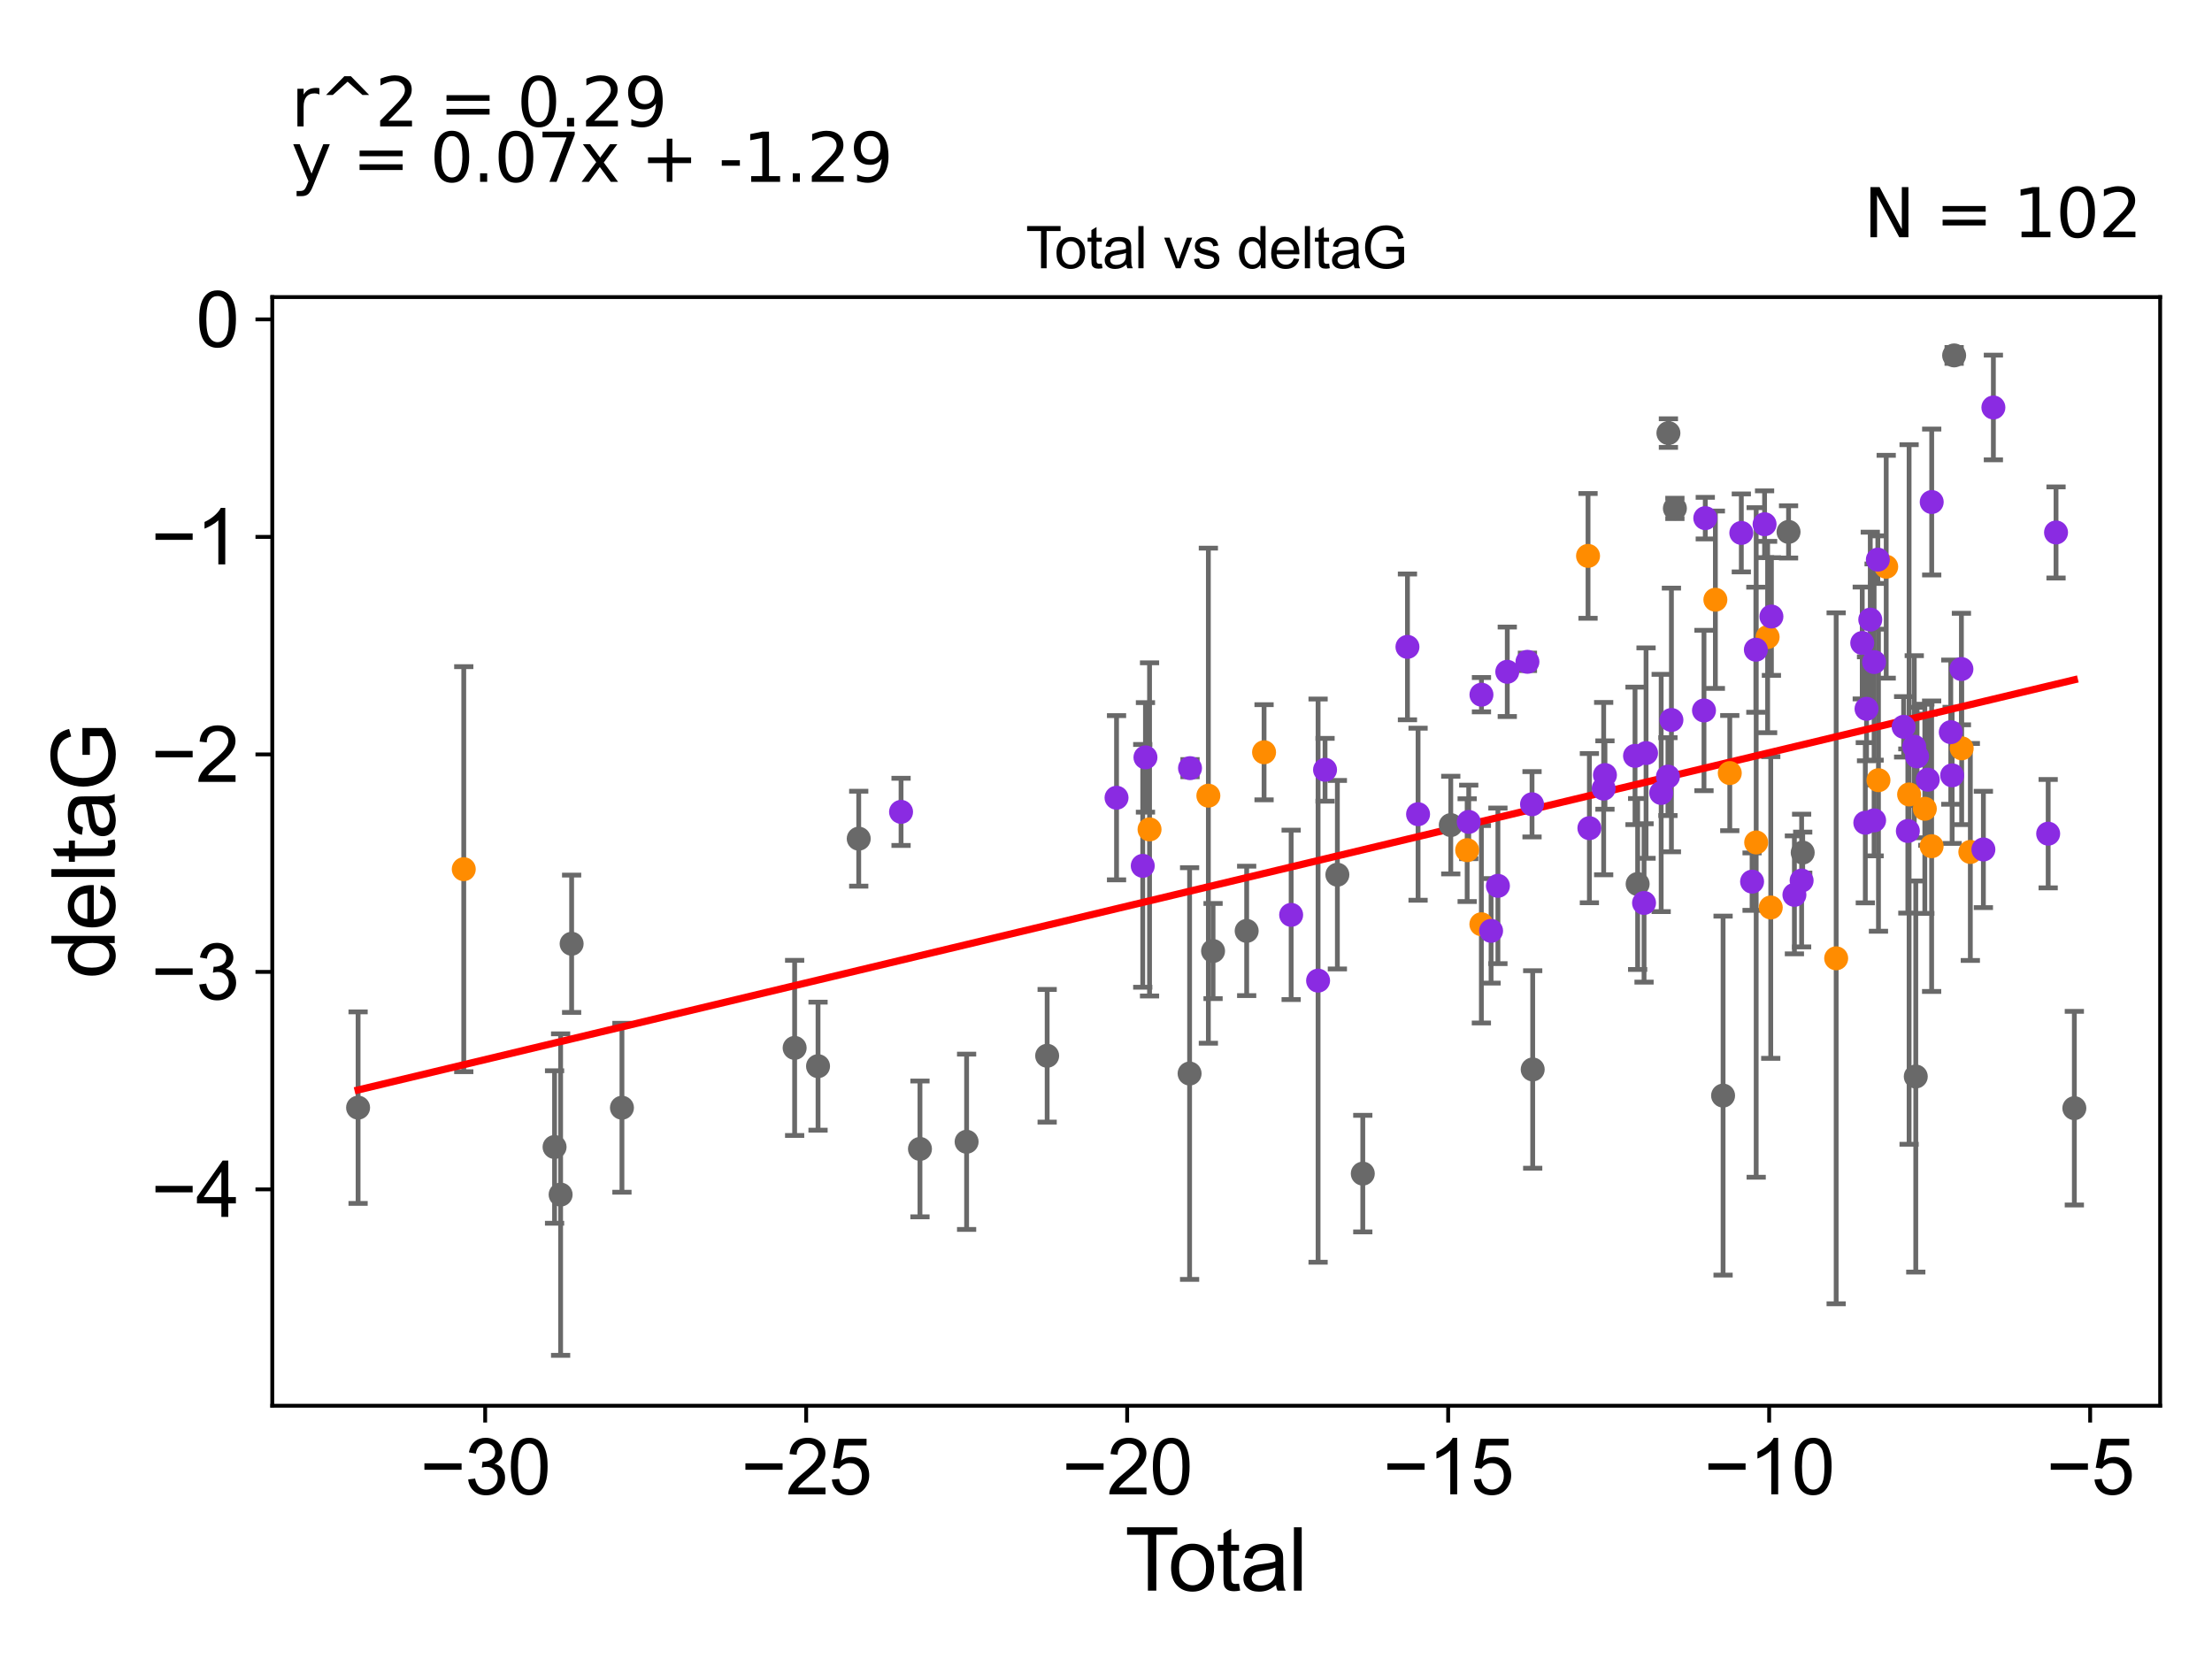 <?xml version="1.0" encoding="utf-8" standalone="no"?>
<!DOCTYPE svg PUBLIC "-//W3C//DTD SVG 1.1//EN"
  "http://www.w3.org/Graphics/SVG/1.1/DTD/svg11.dtd">
<svg xmlns:xlink="http://www.w3.org/1999/xlink" width="460.8pt" height="345.6pt" viewBox="0 0 460.8 345.6" xmlns="http://www.w3.org/2000/svg" version="1.1">
 <defs>
  <style type="text/css">*{stroke-linejoin: round; stroke-linecap: butt}</style>
 </defs>
 <g id="figure_1">
  <g id="patch_1">
   <path d="M 0 345.6 
L 460.8 345.6 
L 460.8 0 
L 0 0 
z
" style="fill: #ffffff"/>
  </g>
  <g id="axes_1">
   <g id="patch_2">
    <path d="M 56.72 292.84 
L 450 292.84 
L 450 61.886 
L 56.72 61.886 
z
" style="fill: #ffffff"/>
   </g>
   <g id="PathCollection_1">
    <defs>
     <path id="m71a892a0a0" d="M 0 1.118 
C 0.297 1.118 0.581 1 0.791 0.791 
C 1 0.581 1.118 0.297 1.118 0 
C 1.118 -0.297 1 -0.581 0.791 -0.791 
C 0.581 -1 0.297 -1.118 0 -1.118 
C -0.297 -1.118 -0.581 -1 -0.791 -0.791 
C -1 -0.581 -1.118 -0.297 -1.118 0 
C -1.118 0.297 -1 0.581 -0.791 0.791 
C -0.581 1 -0.297 1.118 0 1.118 
z
" style="stroke: #696969"/>
    </defs>
    <g clip-path="url(#p242dc56247)">
     <use xlink:href="#m71a892a0a0" x="74.596" y="230.742" style="fill: #696969; stroke: #696969"/>
     <use xlink:href="#m71a892a0a0" x="115.526" y="238.941" style="fill: #696969; stroke: #696969"/>
     <use xlink:href="#m71a892a0a0" x="116.787" y="248.855" style="fill: #696969; stroke: #696969"/>
     <use xlink:href="#m71a892a0a0" x="119.081" y="196.604" style="fill: #696969; stroke: #696969"/>
     <use xlink:href="#m71a892a0a0" x="129.563" y="230.759" style="fill: #696969; stroke: #696969"/>
     <use xlink:href="#m71a892a0a0" x="165.539" y="218.295" style="fill: #696969; stroke: #696969"/>
     <use xlink:href="#m71a892a0a0" x="170.411" y="222.104" style="fill: #696969; stroke: #696969"/>
     <use xlink:href="#m71a892a0a0" x="178.889" y="174.712" style="fill: #696969; stroke: #696969"/>
     <use xlink:href="#m71a892a0a0" x="191.646" y="239.342" style="fill: #696969; stroke: #696969"/>
     <use xlink:href="#m71a892a0a0" x="201.362" y="237.849" style="fill: #696969; stroke: #696969"/>
     <use xlink:href="#m71a892a0a0" x="218.142" y="219.937" style="fill: #696969; stroke: #696969"/>
     <use xlink:href="#m71a892a0a0" x="247.815" y="223.638" style="fill: #696969; stroke: #696969"/>
     <use xlink:href="#m71a892a0a0" x="252.703" y="198.117" style="fill: #696969; stroke: #696969"/>
     <use xlink:href="#m71a892a0a0" x="259.704" y="193.925" style="fill: #696969; stroke: #696969"/>
     <use xlink:href="#m71a892a0a0" x="278.6" y="182.217" style="fill: #696969; stroke: #696969"/>
     <use xlink:href="#m71a892a0a0" x="283.894" y="244.486" style="fill: #696969; stroke: #696969"/>
     <use xlink:href="#m71a892a0a0" x="302.222" y="171.882" style="fill: #696969; stroke: #696969"/>
     <use xlink:href="#m71a892a0a0" x="319.29" y="222.786" style="fill: #696969; stroke: #696969"/>
     <use xlink:href="#m71a892a0a0" x="341.151" y="184.156" style="fill: #696969; stroke: #696969"/>
     <use xlink:href="#m71a892a0a0" x="347.561" y="90.215" style="fill: #696969; stroke: #696969"/>
     <use xlink:href="#m71a892a0a0" x="348.911" y="105.913" style="fill: #696969; stroke: #696969"/>
     <use xlink:href="#m71a892a0a0" x="358.949" y="228.233" style="fill: #696969; stroke: #696969"/>
     <use xlink:href="#m71a892a0a0" x="372.589" y="110.804" style="fill: #696969; stroke: #696969"/>
     <use xlink:href="#m71a892a0a0" x="375.536" y="177.61" style="fill: #696969; stroke: #696969"/>
     <use xlink:href="#m71a892a0a0" x="399.091" y="224.257" style="fill: #696969; stroke: #696969"/>
     <use xlink:href="#m71a892a0a0" x="407.083" y="74.04" style="fill: #696969; stroke: #696969"/>
     <use xlink:href="#m71a892a0a0" x="432.124" y="230.852" style="fill: #696969; stroke: #696969"/>
    </g>
   </g>
   <g id="PathCollection_2">
    <defs>
     <path id="mb62bbd9224" d="M 0 1.118 
C 0.297 1.118 0.581 1 0.791 0.791 
C 1 0.581 1.118 0.297 1.118 0 
C 1.118 -0.297 1 -0.581 0.791 -0.791 
C 0.581 -1 0.297 -1.118 0 -1.118 
C -0.297 -1.118 -0.581 -1 -0.791 -0.791 
C -1 -0.581 -1.118 -0.297 -1.118 0 
C -1.118 0.297 -1 0.581 -0.791 0.791 
C -0.581 1 -0.297 1.118 0 1.118 
z
" style="stroke: #ff8c00"/>
    </defs>
    <g clip-path="url(#p242dc56247)">
     <use xlink:href="#mb62bbd9224" x="96.611" y="181.066" style="fill: #ff8c00; stroke: #ff8c00"/>
     <use xlink:href="#mb62bbd9224" x="239.471" y="172.78" style="fill: #ff8c00; stroke: #ff8c00"/>
     <use xlink:href="#mb62bbd9224" x="251.724" y="165.753" style="fill: #ff8c00; stroke: #ff8c00"/>
     <use xlink:href="#mb62bbd9224" x="263.327" y="156.709" style="fill: #ff8c00; stroke: #ff8c00"/>
     <use xlink:href="#mb62bbd9224" x="305.637" y="177.103" style="fill: #ff8c00; stroke: #ff8c00"/>
     <use xlink:href="#mb62bbd9224" x="308.598" y="192.537" style="fill: #ff8c00; stroke: #ff8c00"/>
     <use xlink:href="#mb62bbd9224" x="330.817" y="115.802" style="fill: #ff8c00; stroke: #ff8c00"/>
     <use xlink:href="#mb62bbd9224" x="357.344" y="124.932" style="fill: #ff8c00; stroke: #ff8c00"/>
     <use xlink:href="#mb62bbd9224" x="360.345" y="161.044" style="fill: #ff8c00; stroke: #ff8c00"/>
     <use xlink:href="#mb62bbd9224" x="365.845" y="175.497" style="fill: #ff8c00; stroke: #ff8c00"/>
     <use xlink:href="#mb62bbd9224" x="368.227" y="132.706" style="fill: #ff8c00; stroke: #ff8c00"/>
     <use xlink:href="#mb62bbd9224" x="368.88" y="189.047" style="fill: #ff8c00; stroke: #ff8c00"/>
     <use xlink:href="#mb62bbd9224" x="382.508" y="199.634" style="fill: #ff8c00; stroke: #ff8c00"/>
     <use xlink:href="#mb62bbd9224" x="391.318" y="162.529" style="fill: #ff8c00; stroke: #ff8c00"/>
     <use xlink:href="#mb62bbd9224" x="392.932" y="118.06" style="fill: #ff8c00; stroke: #ff8c00"/>
     <use xlink:href="#mb62bbd9224" x="397.701" y="165.5" style="fill: #ff8c00; stroke: #ff8c00"/>
     <use xlink:href="#mb62bbd9224" x="400.977" y="168.485" style="fill: #ff8c00; stroke: #ff8c00"/>
     <use xlink:href="#mb62bbd9224" x="402.395" y="176.279" style="fill: #ff8c00; stroke: #ff8c00"/>
     <use xlink:href="#mb62bbd9224" x="408.653" y="155.888" style="fill: #ff8c00; stroke: #ff8c00"/>
     <use xlink:href="#mb62bbd9224" x="410.457" y="177.476" style="fill: #ff8c00; stroke: #ff8c00"/>
    </g>
   </g>
   <g id="PathCollection_3">
    <defs>
     <path id="m7968d9b951" d="M 0 1.118 
C 0.297 1.118 0.581 1 0.791 0.791 
C 1 0.581 1.118 0.297 1.118 0 
C 1.118 -0.297 1 -0.581 0.791 -0.791 
C 0.581 -1 0.297 -1.118 0 -1.118 
C -0.297 -1.118 -0.581 -1 -0.791 -0.791 
C -1 -0.581 -1.118 -0.297 -1.118 0 
C -1.118 0.297 -1 0.581 -0.791 0.791 
C -0.581 1 -0.297 1.118 0 1.118 
z
" style="stroke: #8a2be2"/>
    </defs>
    <g clip-path="url(#p242dc56247)">
     <use xlink:href="#m7968d9b951" x="187.706" y="169.127" style="fill: #8a2be2; stroke: #8a2be2"/>
     <use xlink:href="#m7968d9b951" x="232.595" y="166.183" style="fill: #8a2be2; stroke: #8a2be2"/>
     <use xlink:href="#m7968d9b951" x="238.056" y="180.373" style="fill: #8a2be2; stroke: #8a2be2"/>
     <use xlink:href="#m7968d9b951" x="238.62" y="157.775" style="fill: #8a2be2; stroke: #8a2be2"/>
     <use xlink:href="#m7968d9b951" x="247.903" y="160.02" style="fill: #8a2be2; stroke: #8a2be2"/>
     <use xlink:href="#m7968d9b951" x="268.971" y="190.581" style="fill: #8a2be2; stroke: #8a2be2"/>
     <use xlink:href="#m7968d9b951" x="274.581" y="204.285" style="fill: #8a2be2; stroke: #8a2be2"/>
     <use xlink:href="#m7968d9b951" x="276.03" y="160.359" style="fill: #8a2be2; stroke: #8a2be2"/>
     <use xlink:href="#m7968d9b951" x="293.199" y="134.757" style="fill: #8a2be2; stroke: #8a2be2"/>
     <use xlink:href="#m7968d9b951" x="295.41" y="169.614" style="fill: #8a2be2; stroke: #8a2be2"/>
     <use xlink:href="#m7968d9b951" x="305.964" y="171.22" style="fill: #8a2be2; stroke: #8a2be2"/>
     <use xlink:href="#m7968d9b951" x="308.614" y="144.716" style="fill: #8a2be2; stroke: #8a2be2"/>
     <use xlink:href="#m7968d9b951" x="310.619" y="193.912" style="fill: #8a2be2; stroke: #8a2be2"/>
     <use xlink:href="#m7968d9b951" x="312.044" y="184.539" style="fill: #8a2be2; stroke: #8a2be2"/>
     <use xlink:href="#m7968d9b951" x="313.993" y="139.946" style="fill: #8a2be2; stroke: #8a2be2"/>
     <use xlink:href="#m7968d9b951" x="318.192" y="137.868" style="fill: #8a2be2; stroke: #8a2be2"/>
     <use xlink:href="#m7968d9b951" x="319.15" y="167.545" style="fill: #8a2be2; stroke: #8a2be2"/>
     <use xlink:href="#m7968d9b951" x="331.099" y="172.52" style="fill: #8a2be2; stroke: #8a2be2"/>
     <use xlink:href="#m7968d9b951" x="334.074" y="164.283" style="fill: #8a2be2; stroke: #8a2be2"/>
     <use xlink:href="#m7968d9b951" x="334.341" y="161.456" style="fill: #8a2be2; stroke: #8a2be2"/>
     <use xlink:href="#m7968d9b951" x="340.606" y="157.46" style="fill: #8a2be2; stroke: #8a2be2"/>
     <use xlink:href="#m7968d9b951" x="342.485" y="188.1" style="fill: #8a2be2; stroke: #8a2be2"/>
     <use xlink:href="#m7968d9b951" x="342.902" y="156.88" style="fill: #8a2be2; stroke: #8a2be2"/>
     <use xlink:href="#m7968d9b951" x="346.053" y="165.189" style="fill: #8a2be2; stroke: #8a2be2"/>
     <use xlink:href="#m7968d9b951" x="347.461" y="161.783" style="fill: #8a2be2; stroke: #8a2be2"/>
     <use xlink:href="#m7968d9b951" x="348.187" y="149.984" style="fill: #8a2be2; stroke: #8a2be2"/>
     <use xlink:href="#m7968d9b951" x="354.973" y="148.005" style="fill: #8a2be2; stroke: #8a2be2"/>
     <use xlink:href="#m7968d9b951" x="355.241" y="107.936" style="fill: #8a2be2; stroke: #8a2be2"/>
     <use xlink:href="#m7968d9b951" x="362.749" y="111.016" style="fill: #8a2be2; stroke: #8a2be2"/>
     <use xlink:href="#m7968d9b951" x="364.991" y="183.66" style="fill: #8a2be2; stroke: #8a2be2"/>
     <use xlink:href="#m7968d9b951" x="365.779" y="135.347" style="fill: #8a2be2; stroke: #8a2be2"/>
     <use xlink:href="#m7968d9b951" x="367.594" y="109.21" style="fill: #8a2be2; stroke: #8a2be2"/>
     <use xlink:href="#m7968d9b951" x="369.018" y="128.437" style="fill: #8a2be2; stroke: #8a2be2"/>
     <use xlink:href="#m7968d9b951" x="373.809" y="186.415" style="fill: #8a2be2; stroke: #8a2be2"/>
     <use xlink:href="#m7968d9b951" x="375.311" y="183.435" style="fill: #8a2be2; stroke: #8a2be2"/>
     <use xlink:href="#m7968d9b951" x="387.94" y="133.944" style="fill: #8a2be2; stroke: #8a2be2"/>
     <use xlink:href="#m7968d9b951" x="388.579" y="171.395" style="fill: #8a2be2; stroke: #8a2be2"/>
     <use xlink:href="#m7968d9b951" x="388.834" y="147.659" style="fill: #8a2be2; stroke: #8a2be2"/>
     <use xlink:href="#m7968d9b951" x="389.613" y="129.08" style="fill: #8a2be2; stroke: #8a2be2"/>
     <use xlink:href="#m7968d9b951" x="390.411" y="170.899" style="fill: #8a2be2; stroke: #8a2be2"/>
     <use xlink:href="#m7968d9b951" x="390.412" y="137.919" style="fill: #8a2be2; stroke: #8a2be2"/>
     <use xlink:href="#m7968d9b951" x="391.188" y="116.583" style="fill: #8a2be2; stroke: #8a2be2"/>
     <use xlink:href="#m7968d9b951" x="396.563" y="151.41" style="fill: #8a2be2; stroke: #8a2be2"/>
     <use xlink:href="#m7968d9b951" x="397.44" y="173.113" style="fill: #8a2be2; stroke: #8a2be2"/>
     <use xlink:href="#m7968d9b951" x="398.775" y="155.555" style="fill: #8a2be2; stroke: #8a2be2"/>
     <use xlink:href="#m7968d9b951" x="399.357" y="157.575" style="fill: #8a2be2; stroke: #8a2be2"/>
     <use xlink:href="#m7968d9b951" x="401.593" y="162.427" style="fill: #8a2be2; stroke: #8a2be2"/>
     <use xlink:href="#m7968d9b951" x="402.411" y="104.581" style="fill: #8a2be2; stroke: #8a2be2"/>
     <use xlink:href="#m7968d9b951" x="406.382" y="152.519" style="fill: #8a2be2; stroke: #8a2be2"/>
     <use xlink:href="#m7968d9b951" x="406.665" y="161.519" style="fill: #8a2be2; stroke: #8a2be2"/>
     <use xlink:href="#m7968d9b951" x="408.599" y="139.372" style="fill: #8a2be2; stroke: #8a2be2"/>
     <use xlink:href="#m7968d9b951" x="413.176" y="176.957" style="fill: #8a2be2; stroke: #8a2be2"/>
     <use xlink:href="#m7968d9b951" x="415.259" y="84.887" style="fill: #8a2be2; stroke: #8a2be2"/>
     <use xlink:href="#m7968d9b951" x="426.671" y="173.671" style="fill: #8a2be2; stroke: #8a2be2"/>
     <use xlink:href="#m7968d9b951" x="428.31" y="110.922" style="fill: #8a2be2; stroke: #8a2be2"/>
    </g>
   </g>
   <g id="matplotlib.axis_1">
    <g id="xtick_1">
     <g id="line2d_1">
      <defs>
       <path id="md8c2880f7c" d="M 0 0 
L 0 3.5 
" style="stroke: #000000; stroke-width: 0.8"/>
      </defs>
      <g>
       <use xlink:href="#md8c2880f7c" x="101.071" y="292.84" style="stroke: #000000; stroke-width: 0.8"/>
      </g>
     </g>
     <g id="text_1">
      <!-- −30 -->
      <g transform="translate(87.501 311.293)scale(0.16 -0.16)">
       <defs>
        <path id="ArialMT-2212" d="M 3381 1997 
L 356 1997 
L 356 2522 
L 3381 2522 
L 3381 1997 
z
" transform="scale(0.016)"/>
        <path id="ArialMT-33" d="M 269 1209 
L 831 1284 
Q 928 806 1161 595 
Q 1394 384 1728 384 
Q 2125 384 2398 659 
Q 2672 934 2672 1341 
Q 2672 1728 2419 1979 
Q 2166 2231 1775 2231 
Q 1616 2231 1378 2169 
L 1441 2663 
Q 1497 2656 1531 2656 
Q 1891 2656 2178 2843 
Q 2466 3031 2466 3422 
Q 2466 3731 2256 3934 
Q 2047 4138 1716 4138 
Q 1388 4138 1169 3931 
Q 950 3725 888 3313 
L 325 3413 
Q 428 3978 793 4289 
Q 1159 4600 1703 4600 
Q 2078 4600 2393 4439 
Q 2709 4278 2876 4000 
Q 3044 3722 3044 3409 
Q 3044 3113 2884 2869 
Q 2725 2625 2413 2481 
Q 2819 2388 3044 2092 
Q 3269 1797 3269 1353 
Q 3269 753 2831 336 
Q 2394 -81 1725 -81 
Q 1122 -81 723 278 
Q 325 638 269 1209 
z
" transform="scale(0.016)"/>
        <path id="ArialMT-30" d="M 266 2259 
Q 266 3072 433 3567 
Q 600 4063 929 4331 
Q 1259 4600 1759 4600 
Q 2128 4600 2406 4451 
Q 2684 4303 2865 4023 
Q 3047 3744 3150 3342 
Q 3253 2941 3253 2259 
Q 3253 1453 3087 958 
Q 2922 463 2592 192 
Q 2263 -78 1759 -78 
Q 1097 -78 719 397 
Q 266 969 266 2259 
z
M 844 2259 
Q 844 1131 1108 757 
Q 1372 384 1759 384 
Q 2147 384 2411 759 
Q 2675 1134 2675 2259 
Q 2675 3391 2411 3762 
Q 2147 4134 1753 4134 
Q 1366 4134 1134 3806 
Q 844 3388 844 2259 
z
" transform="scale(0.016)"/>
       </defs>
       <use xlink:href="#ArialMT-2212"/>
       <use xlink:href="#ArialMT-33" x="58.398"/>
       <use xlink:href="#ArialMT-30" x="114.014"/>
      </g>
     </g>
    </g>
    <g id="xtick_2">
     <g id="line2d_2">
      <g>
       <use xlink:href="#md8c2880f7c" x="167.941" y="292.84" style="stroke: #000000; stroke-width: 0.8"/>
      </g>
     </g>
     <g id="text_2">
      <!-- −25 -->
      <g transform="translate(154.371 311.293)scale(0.16 -0.16)">
       <defs>
        <path id="ArialMT-32" d="M 3222 541 
L 3222 0 
L 194 0 
Q 188 203 259 391 
Q 375 700 629 1000 
Q 884 1300 1366 1694 
Q 2113 2306 2375 2664 
Q 2638 3022 2638 3341 
Q 2638 3675 2398 3904 
Q 2159 4134 1775 4134 
Q 1369 4134 1125 3890 
Q 881 3647 878 3216 
L 300 3275 
Q 359 3922 746 4261 
Q 1134 4600 1788 4600 
Q 2447 4600 2831 4234 
Q 3216 3869 3216 3328 
Q 3216 3053 3103 2787 
Q 2991 2522 2730 2228 
Q 2469 1934 1863 1422 
Q 1356 997 1212 845 
Q 1069 694 975 541 
L 3222 541 
z
" transform="scale(0.016)"/>
        <path id="ArialMT-35" d="M 266 1200 
L 856 1250 
Q 922 819 1161 601 
Q 1400 384 1738 384 
Q 2144 384 2425 690 
Q 2706 997 2706 1503 
Q 2706 1984 2436 2262 
Q 2166 2541 1728 2541 
Q 1456 2541 1237 2417 
Q 1019 2294 894 2097 
L 366 2166 
L 809 4519 
L 3088 4519 
L 3088 3981 
L 1259 3981 
L 1013 2750 
Q 1425 3038 1878 3038 
Q 2478 3038 2890 2622 
Q 3303 2206 3303 1553 
Q 3303 931 2941 478 
Q 2500 -78 1738 -78 
Q 1113 -78 717 272 
Q 322 622 266 1200 
z
" transform="scale(0.016)"/>
       </defs>
       <use xlink:href="#ArialMT-2212"/>
       <use xlink:href="#ArialMT-32" x="58.398"/>
       <use xlink:href="#ArialMT-35" x="114.014"/>
      </g>
     </g>
    </g>
    <g id="xtick_3">
     <g id="line2d_3">
      <g>
       <use xlink:href="#md8c2880f7c" x="234.81" y="292.84" style="stroke: #000000; stroke-width: 0.8"/>
      </g>
     </g>
     <g id="text_3">
      <!-- −20 -->
      <g transform="translate(221.24 311.293)scale(0.16 -0.16)">
       <use xlink:href="#ArialMT-2212"/>
       <use xlink:href="#ArialMT-32" x="58.398"/>
       <use xlink:href="#ArialMT-30" x="114.014"/>
      </g>
     </g>
    </g>
    <g id="xtick_4">
     <g id="line2d_4">
      <g>
       <use xlink:href="#md8c2880f7c" x="301.679" y="292.84" style="stroke: #000000; stroke-width: 0.8"/>
      </g>
     </g>
     <g id="text_4">
      <!-- −15 -->
      <g transform="translate(288.109 311.293)scale(0.16 -0.16)">
       <defs>
        <path id="ArialMT-31" d="M 2384 0 
L 1822 0 
L 1822 3584 
Q 1619 3391 1289 3197 
Q 959 3003 697 2906 
L 697 3450 
Q 1169 3672 1522 3987 
Q 1875 4303 2022 4600 
L 2384 4600 
L 2384 0 
z
" transform="scale(0.016)"/>
       </defs>
       <use xlink:href="#ArialMT-2212"/>
       <use xlink:href="#ArialMT-31" x="58.398"/>
       <use xlink:href="#ArialMT-35" x="114.014"/>
      </g>
     </g>
    </g>
    <g id="xtick_5">
     <g id="line2d_5">
      <g>
       <use xlink:href="#md8c2880f7c" x="368.549" y="292.84" style="stroke: #000000; stroke-width: 0.8"/>
      </g>
     </g>
     <g id="text_5">
      <!-- −10 -->
      <g transform="translate(354.979 311.293)scale(0.16 -0.16)">
       <use xlink:href="#ArialMT-2212"/>
       <use xlink:href="#ArialMT-31" x="58.398"/>
       <use xlink:href="#ArialMT-30" x="114.014"/>
      </g>
     </g>
    </g>
    <g id="xtick_6">
     <g id="line2d_6">
      <g>
       <use xlink:href="#md8c2880f7c" x="435.418" y="292.84" style="stroke: #000000; stroke-width: 0.8"/>
      </g>
     </g>
     <g id="text_6">
      <!-- −5 -->
      <g transform="translate(426.297 311.293)scale(0.16 -0.16)">
       <use xlink:href="#ArialMT-2212"/>
       <use xlink:href="#ArialMT-35" x="58.398"/>
      </g>
     </g>
    </g>
    <g id="text_7">
     <!-- Total -->
     <g transform="translate(234.355 331.357)scale(0.18 -0.18)">
      <defs>
       <path id="ArialMT-54" d="M 1659 0 
L 1659 4041 
L 150 4041 
L 150 4581 
L 3781 4581 
L 3781 4041 
L 2266 4041 
L 2266 0 
L 1659 0 
z
" transform="scale(0.016)"/>
       <path id="ArialMT-6f" d="M 213 1659 
Q 213 2581 725 3025 
Q 1153 3394 1769 3394 
Q 2453 3394 2887 2945 
Q 3322 2497 3322 1706 
Q 3322 1066 3130 698 
Q 2938 331 2570 128 
Q 2203 -75 1769 -75 
Q 1072 -75 642 372 
Q 213 819 213 1659 
z
M 791 1659 
Q 791 1022 1069 705 
Q 1347 388 1769 388 
Q 2188 388 2466 706 
Q 2744 1025 2744 1678 
Q 2744 2294 2464 2611 
Q 2184 2928 1769 2928 
Q 1347 2928 1069 2612 
Q 791 2297 791 1659 
z
" transform="scale(0.016)"/>
       <path id="ArialMT-74" d="M 1650 503 
L 1731 6 
Q 1494 -44 1306 -44 
Q 1000 -44 831 53 
Q 663 150 594 308 
Q 525 466 525 972 
L 525 2881 
L 113 2881 
L 113 3319 
L 525 3319 
L 525 4141 
L 1084 4478 
L 1084 3319 
L 1650 3319 
L 1650 2881 
L 1084 2881 
L 1084 941 
Q 1084 700 1114 631 
Q 1144 563 1211 522 
Q 1278 481 1403 481 
Q 1497 481 1650 503 
z
" transform="scale(0.016)"/>
       <path id="ArialMT-61" d="M 2588 409 
Q 2275 144 1986 34 
Q 1697 -75 1366 -75 
Q 819 -75 525 192 
Q 231 459 231 875 
Q 231 1119 342 1320 
Q 453 1522 633 1644 
Q 813 1766 1038 1828 
Q 1203 1872 1538 1913 
Q 2219 1994 2541 2106 
Q 2544 2222 2544 2253 
Q 2544 2597 2384 2738 
Q 2169 2928 1744 2928 
Q 1347 2928 1158 2789 
Q 969 2650 878 2297 
L 328 2372 
Q 403 2725 575 2942 
Q 747 3159 1072 3276 
Q 1397 3394 1825 3394 
Q 2250 3394 2515 3294 
Q 2781 3194 2906 3042 
Q 3031 2891 3081 2659 
Q 3109 2516 3109 2141 
L 3109 1391 
Q 3109 606 3145 398 
Q 3181 191 3288 0 
L 2700 0 
Q 2613 175 2588 409 
z
M 2541 1666 
Q 2234 1541 1622 1453 
Q 1275 1403 1131 1340 
Q 988 1278 909 1158 
Q 831 1038 831 891 
Q 831 666 1001 516 
Q 1172 366 1500 366 
Q 1825 366 2078 508 
Q 2331 650 2450 897 
Q 2541 1088 2541 1459 
L 2541 1666 
z
" transform="scale(0.016)"/>
       <path id="ArialMT-6c" d="M 409 0 
L 409 4581 
L 972 4581 
L 972 0 
L 409 0 
z
" transform="scale(0.016)"/>
      </defs>
      <use xlink:href="#ArialMT-54"/>
      <use xlink:href="#ArialMT-6f" x="49.959"/>
      <use xlink:href="#ArialMT-74" x="105.574"/>
      <use xlink:href="#ArialMT-61" x="133.357"/>
      <use xlink:href="#ArialMT-6c" x="188.973"/>
     </g>
    </g>
   </g>
   <g id="matplotlib.axis_2">
    <g id="ytick_1">
     <g id="line2d_7">
      <defs>
       <path id="m3b46aef923" d="M 0 0 
L -3.5 0 
" style="stroke: #000000; stroke-width: 0.8"/>
      </defs>
      <g>
       <use xlink:href="#m3b46aef923" x="56.72" y="247.772" style="stroke: #000000; stroke-width: 0.8"/>
      </g>
     </g>
     <g id="text_8">
      <!-- −4 -->
      <g transform="translate(31.477 253.498)scale(0.16 -0.16)">
       <defs>
        <path id="ArialMT-34" d="M 2069 0 
L 2069 1097 
L 81 1097 
L 81 1613 
L 2172 4581 
L 2631 4581 
L 2631 1613 
L 3250 1613 
L 3250 1097 
L 2631 1097 
L 2631 0 
L 2069 0 
z
M 2069 1613 
L 2069 3678 
L 634 1613 
L 2069 1613 
z
" transform="scale(0.016)"/>
       </defs>
       <use xlink:href="#ArialMT-2212"/>
       <use xlink:href="#ArialMT-34" x="58.398"/>
      </g>
     </g>
    </g>
    <g id="ytick_2">
     <g id="line2d_8">
      <g>
       <use xlink:href="#m3b46aef923" x="56.72" y="202.463" style="stroke: #000000; stroke-width: 0.8"/>
      </g>
     </g>
     <g id="text_9">
      <!-- −3 -->
      <g transform="translate(31.477 208.189)scale(0.16 -0.16)">
       <use xlink:href="#ArialMT-2212"/>
       <use xlink:href="#ArialMT-33" x="58.398"/>
      </g>
     </g>
    </g>
    <g id="ytick_3">
     <g id="line2d_9">
      <g>
       <use xlink:href="#m3b46aef923" x="56.72" y="157.154" style="stroke: #000000; stroke-width: 0.8"/>
      </g>
     </g>
     <g id="text_10">
      <!-- −2 -->
      <g transform="translate(31.477 162.88)scale(0.16 -0.16)">
       <use xlink:href="#ArialMT-2212"/>
       <use xlink:href="#ArialMT-32" x="58.398"/>
      </g>
     </g>
    </g>
    <g id="ytick_4">
     <g id="line2d_10">
      <g>
       <use xlink:href="#m3b46aef923" x="56.72" y="111.845" style="stroke: #000000; stroke-width: 0.8"/>
      </g>
     </g>
     <g id="text_11">
      <!-- −1 -->
      <g transform="translate(31.477 117.571)scale(0.16 -0.16)">
       <use xlink:href="#ArialMT-2212"/>
       <use xlink:href="#ArialMT-31" x="58.398"/>
      </g>
     </g>
    </g>
    <g id="ytick_5">
     <g id="line2d_11">
      <g>
       <use xlink:href="#m3b46aef923" x="56.72" y="66.536" style="stroke: #000000; stroke-width: 0.8"/>
      </g>
     </g>
     <g id="text_12">
      <!-- 0 -->
      <g transform="translate(40.822 72.262)scale(0.16 -0.16)">
       <use xlink:href="#ArialMT-30"/>
      </g>
     </g>
    </g>
    <g id="text_13">
     <!-- deltaG -->
     <g transform="translate(23.9 203.878)rotate(-90)scale(0.18 -0.18)">
      <defs>
       <path id="ArialMT-64" d="M 2575 0 
L 2575 419 
Q 2259 -75 1647 -75 
Q 1250 -75 917 144 
Q 584 363 401 755 
Q 219 1147 219 1656 
Q 219 2153 384 2558 
Q 550 2963 881 3178 
Q 1213 3394 1622 3394 
Q 1922 3394 2156 3267 
Q 2391 3141 2538 2938 
L 2538 4581 
L 3097 4581 
L 3097 0 
L 2575 0 
z
M 797 1656 
Q 797 1019 1065 703 
Q 1334 388 1700 388 
Q 2069 388 2326 689 
Q 2584 991 2584 1609 
Q 2584 2291 2321 2609 
Q 2059 2928 1675 2928 
Q 1300 2928 1048 2622 
Q 797 2316 797 1656 
z
" transform="scale(0.016)"/>
       <path id="ArialMT-65" d="M 2694 1069 
L 3275 997 
Q 3138 488 2766 206 
Q 2394 -75 1816 -75 
Q 1088 -75 661 373 
Q 234 822 234 1631 
Q 234 2469 665 2931 
Q 1097 3394 1784 3394 
Q 2450 3394 2872 2941 
Q 3294 2488 3294 1666 
Q 3294 1616 3291 1516 
L 816 1516 
Q 847 969 1125 678 
Q 1403 388 1819 388 
Q 2128 388 2347 550 
Q 2566 713 2694 1069 
z
M 847 1978 
L 2700 1978 
Q 2663 2397 2488 2606 
Q 2219 2931 1791 2931 
Q 1403 2931 1139 2672 
Q 875 2413 847 1978 
z
" transform="scale(0.016)"/>
       <path id="ArialMT-47" d="M 2638 1797 
L 2638 2334 
L 4578 2338 
L 4578 638 
Q 4131 281 3656 101 
Q 3181 -78 2681 -78 
Q 2006 -78 1454 211 
Q 903 500 622 1047 
Q 341 1594 341 2269 
Q 341 2938 620 3517 
Q 900 4097 1425 4378 
Q 1950 4659 2634 4659 
Q 3131 4659 3532 4498 
Q 3934 4338 4162 4050 
Q 4391 3763 4509 3300 
L 3963 3150 
Q 3859 3500 3706 3700 
Q 3553 3900 3268 4020 
Q 2984 4141 2638 4141 
Q 2222 4141 1919 4014 
Q 1616 3888 1430 3681 
Q 1244 3475 1141 3228 
Q 966 2803 966 2306 
Q 966 1694 1177 1281 
Q 1388 869 1791 669 
Q 2194 469 2647 469 
Q 3041 469 3416 620 
Q 3791 772 3984 944 
L 3984 1797 
L 2638 1797 
z
" transform="scale(0.016)"/>
      </defs>
      <use xlink:href="#ArialMT-64"/>
      <use xlink:href="#ArialMT-65" x="55.615"/>
      <use xlink:href="#ArialMT-6c" x="111.23"/>
      <use xlink:href="#ArialMT-74" x="133.447"/>
      <use xlink:href="#ArialMT-61" x="161.23"/>
      <use xlink:href="#ArialMT-47" x="216.846"/>
     </g>
    </g>
   </g>
   <g id="LineCollection_1">
    <path d="M 74.596 250.69 
L 74.596 210.795 
" clip-path="url(#p242dc56247)" style="fill: none; stroke: #696969"/>
    <path d="M 115.526 254.821 
L 115.526 223.061 
" clip-path="url(#p242dc56247)" style="fill: none; stroke: #696969"/>
    <path d="M 116.787 282.342 
L 116.787 215.368 
" clip-path="url(#p242dc56247)" style="fill: none; stroke: #696969"/>
    <path d="M 119.081 210.909 
L 119.081 182.299 
" clip-path="url(#p242dc56247)" style="fill: none; stroke: #696969"/>
    <path d="M 129.563 248.355 
L 129.563 213.164 
" clip-path="url(#p242dc56247)" style="fill: none; stroke: #696969"/>
    <path d="M 165.539 236.536 
L 165.539 200.054 
" clip-path="url(#p242dc56247)" style="fill: none; stroke: #696969"/>
    <path d="M 170.411 235.439 
L 170.411 208.769 
" clip-path="url(#p242dc56247)" style="fill: none; stroke: #696969"/>
    <path d="M 178.889 184.604 
L 178.889 164.821 
" clip-path="url(#p242dc56247)" style="fill: none; stroke: #696969"/>
    <path d="M 191.646 253.488 
L 191.646 225.196 
" clip-path="url(#p242dc56247)" style="fill: none; stroke: #696969"/>
    <path d="M 201.362 256.109 
L 201.362 219.589 
" clip-path="url(#p242dc56247)" style="fill: none; stroke: #696969"/>
    <path d="M 218.142 233.754 
L 218.142 206.119 
" clip-path="url(#p242dc56247)" style="fill: none; stroke: #696969"/>
    <path d="M 247.815 266.518 
L 247.815 180.757 
" clip-path="url(#p242dc56247)" style="fill: none; stroke: #696969"/>
    <path d="M 252.703 208.027 
L 252.703 188.208 
" clip-path="url(#p242dc56247)" style="fill: none; stroke: #696969"/>
    <path d="M 259.704 207.407 
L 259.704 180.442 
" clip-path="url(#p242dc56247)" style="fill: none; stroke: #696969"/>
    <path d="M 278.6 201.853 
L 278.6 162.581 
" clip-path="url(#p242dc56247)" style="fill: none; stroke: #696969"/>
    <path d="M 283.894 256.63 
L 283.894 232.343 
" clip-path="url(#p242dc56247)" style="fill: none; stroke: #696969"/>
    <path d="M 302.222 182.054 
L 302.222 161.711 
" clip-path="url(#p242dc56247)" style="fill: none; stroke: #696969"/>
    <path d="M 319.29 243.357 
L 319.29 202.216 
" clip-path="url(#p242dc56247)" style="fill: none; stroke: #696969"/>
    <path d="M 341.151 201.962 
L 341.151 166.35 
" clip-path="url(#p242dc56247)" style="fill: none; stroke: #696969"/>
    <path d="M 347.561 93.195 
L 347.561 87.235 
" clip-path="url(#p242dc56247)" style="fill: none; stroke: #696969"/>
    <path d="M 348.911 108.029 
L 348.911 103.797 
" clip-path="url(#p242dc56247)" style="fill: none; stroke: #696969"/>
    <path d="M 358.949 265.62 
L 358.949 190.846 
" clip-path="url(#p242dc56247)" style="fill: none; stroke: #696969"/>
    <path d="M 372.589 116.244 
L 372.589 105.364 
" clip-path="url(#p242dc56247)" style="fill: none; stroke: #696969"/>
    <path d="M 375.536 181.874 
L 375.536 173.346 
" clip-path="url(#p242dc56247)" style="fill: none; stroke: #696969"/>
    <path d="M 399.091 264.994 
L 399.091 183.52 
" clip-path="url(#p242dc56247)" style="fill: none; stroke: #696969"/>
    <path d="M 407.083 75.696 
L 407.083 72.384 
" clip-path="url(#p242dc56247)" style="fill: none; stroke: #696969"/>
    <path d="M 432.124 251.019 
L 432.124 210.686 
" clip-path="url(#p242dc56247)" style="fill: none; stroke: #696969"/>
   </g>
   <g id="line2d_12">
    <defs>
     <path id="mdb2edde59a" d="M 2 0 
L -2 -0 
" style="stroke: #696969"/>
    </defs>
    <g clip-path="url(#p242dc56247)">
     <use xlink:href="#mdb2edde59a" x="74.596" y="250.69" style="fill: #696969; stroke: #696969"/>
     <use xlink:href="#mdb2edde59a" x="115.526" y="254.821" style="fill: #696969; stroke: #696969"/>
     <use xlink:href="#mdb2edde59a" x="116.787" y="282.342" style="fill: #696969; stroke: #696969"/>
     <use xlink:href="#mdb2edde59a" x="119.081" y="210.909" style="fill: #696969; stroke: #696969"/>
     <use xlink:href="#mdb2edde59a" x="129.563" y="248.355" style="fill: #696969; stroke: #696969"/>
     <use xlink:href="#mdb2edde59a" x="165.539" y="236.536" style="fill: #696969; stroke: #696969"/>
     <use xlink:href="#mdb2edde59a" x="170.411" y="235.439" style="fill: #696969; stroke: #696969"/>
     <use xlink:href="#mdb2edde59a" x="178.889" y="184.604" style="fill: #696969; stroke: #696969"/>
     <use xlink:href="#mdb2edde59a" x="191.646" y="253.488" style="fill: #696969; stroke: #696969"/>
     <use xlink:href="#mdb2edde59a" x="201.362" y="256.109" style="fill: #696969; stroke: #696969"/>
     <use xlink:href="#mdb2edde59a" x="218.142" y="233.754" style="fill: #696969; stroke: #696969"/>
     <use xlink:href="#mdb2edde59a" x="247.815" y="266.518" style="fill: #696969; stroke: #696969"/>
     <use xlink:href="#mdb2edde59a" x="252.703" y="208.027" style="fill: #696969; stroke: #696969"/>
     <use xlink:href="#mdb2edde59a" x="259.704" y="207.407" style="fill: #696969; stroke: #696969"/>
     <use xlink:href="#mdb2edde59a" x="278.6" y="201.853" style="fill: #696969; stroke: #696969"/>
     <use xlink:href="#mdb2edde59a" x="283.894" y="256.63" style="fill: #696969; stroke: #696969"/>
     <use xlink:href="#mdb2edde59a" x="302.222" y="182.054" style="fill: #696969; stroke: #696969"/>
     <use xlink:href="#mdb2edde59a" x="319.29" y="243.357" style="fill: #696969; stroke: #696969"/>
     <use xlink:href="#mdb2edde59a" x="341.151" y="201.962" style="fill: #696969; stroke: #696969"/>
     <use xlink:href="#mdb2edde59a" x="347.561" y="93.195" style="fill: #696969; stroke: #696969"/>
     <use xlink:href="#mdb2edde59a" x="348.911" y="108.029" style="fill: #696969; stroke: #696969"/>
     <use xlink:href="#mdb2edde59a" x="358.949" y="265.62" style="fill: #696969; stroke: #696969"/>
     <use xlink:href="#mdb2edde59a" x="372.589" y="116.244" style="fill: #696969; stroke: #696969"/>
     <use xlink:href="#mdb2edde59a" x="375.536" y="181.874" style="fill: #696969; stroke: #696969"/>
     <use xlink:href="#mdb2edde59a" x="399.091" y="264.994" style="fill: #696969; stroke: #696969"/>
     <use xlink:href="#mdb2edde59a" x="407.083" y="75.696" style="fill: #696969; stroke: #696969"/>
     <use xlink:href="#mdb2edde59a" x="432.124" y="251.019" style="fill: #696969; stroke: #696969"/>
    </g>
   </g>
   <g id="line2d_13">
    <g clip-path="url(#p242dc56247)">
     <use xlink:href="#mdb2edde59a" x="74.596" y="210.795" style="fill: #696969; stroke: #696969"/>
     <use xlink:href="#mdb2edde59a" x="115.526" y="223.061" style="fill: #696969; stroke: #696969"/>
     <use xlink:href="#mdb2edde59a" x="116.787" y="215.368" style="fill: #696969; stroke: #696969"/>
     <use xlink:href="#mdb2edde59a" x="119.081" y="182.299" style="fill: #696969; stroke: #696969"/>
     <use xlink:href="#mdb2edde59a" x="129.563" y="213.164" style="fill: #696969; stroke: #696969"/>
     <use xlink:href="#mdb2edde59a" x="165.539" y="200.054" style="fill: #696969; stroke: #696969"/>
     <use xlink:href="#mdb2edde59a" x="170.411" y="208.769" style="fill: #696969; stroke: #696969"/>
     <use xlink:href="#mdb2edde59a" x="178.889" y="164.821" style="fill: #696969; stroke: #696969"/>
     <use xlink:href="#mdb2edde59a" x="191.646" y="225.196" style="fill: #696969; stroke: #696969"/>
     <use xlink:href="#mdb2edde59a" x="201.362" y="219.589" style="fill: #696969; stroke: #696969"/>
     <use xlink:href="#mdb2edde59a" x="218.142" y="206.119" style="fill: #696969; stroke: #696969"/>
     <use xlink:href="#mdb2edde59a" x="247.815" y="180.757" style="fill: #696969; stroke: #696969"/>
     <use xlink:href="#mdb2edde59a" x="252.703" y="188.208" style="fill: #696969; stroke: #696969"/>
     <use xlink:href="#mdb2edde59a" x="259.704" y="180.442" style="fill: #696969; stroke: #696969"/>
     <use xlink:href="#mdb2edde59a" x="278.6" y="162.581" style="fill: #696969; stroke: #696969"/>
     <use xlink:href="#mdb2edde59a" x="283.894" y="232.343" style="fill: #696969; stroke: #696969"/>
     <use xlink:href="#mdb2edde59a" x="302.222" y="161.711" style="fill: #696969; stroke: #696969"/>
     <use xlink:href="#mdb2edde59a" x="319.29" y="202.216" style="fill: #696969; stroke: #696969"/>
     <use xlink:href="#mdb2edde59a" x="341.151" y="166.35" style="fill: #696969; stroke: #696969"/>
     <use xlink:href="#mdb2edde59a" x="347.561" y="87.235" style="fill: #696969; stroke: #696969"/>
     <use xlink:href="#mdb2edde59a" x="348.911" y="103.797" style="fill: #696969; stroke: #696969"/>
     <use xlink:href="#mdb2edde59a" x="358.949" y="190.846" style="fill: #696969; stroke: #696969"/>
     <use xlink:href="#mdb2edde59a" x="372.589" y="105.364" style="fill: #696969; stroke: #696969"/>
     <use xlink:href="#mdb2edde59a" x="375.536" y="173.346" style="fill: #696969; stroke: #696969"/>
     <use xlink:href="#mdb2edde59a" x="399.091" y="183.52" style="fill: #696969; stroke: #696969"/>
     <use xlink:href="#mdb2edde59a" x="407.083" y="72.384" style="fill: #696969; stroke: #696969"/>
     <use xlink:href="#mdb2edde59a" x="432.124" y="210.686" style="fill: #696969; stroke: #696969"/>
    </g>
   </g>
   <g id="LineCollection_2">
    <path d="M 96.611 223.251 
L 96.611 138.881 
" clip-path="url(#p242dc56247)" style="fill: none; stroke: #696969"/>
    <path d="M 239.471 207.483 
L 239.471 138.077 
" clip-path="url(#p242dc56247)" style="fill: none; stroke: #696969"/>
    <path d="M 251.724 217.323 
L 251.724 114.184 
" clip-path="url(#p242dc56247)" style="fill: none; stroke: #696969"/>
    <path d="M 263.327 166.616 
L 263.327 146.801 
" clip-path="url(#p242dc56247)" style="fill: none; stroke: #696969"/>
    <path d="M 305.637 187.806 
L 305.637 166.4 
" clip-path="url(#p242dc56247)" style="fill: none; stroke: #696969"/>
    <path d="M 308.598 213.104 
L 308.598 171.97 
" clip-path="url(#p242dc56247)" style="fill: none; stroke: #696969"/>
    <path d="M 330.817 128.796 
L 330.817 102.807 
" clip-path="url(#p242dc56247)" style="fill: none; stroke: #696969"/>
    <path d="M 357.344 143.41 
L 357.344 106.454 
" clip-path="url(#p242dc56247)" style="fill: none; stroke: #696969"/>
    <path d="M 360.345 173.045 
L 360.345 149.044 
" clip-path="url(#p242dc56247)" style="fill: none; stroke: #696969"/>
    <path d="M 365.845 245.24 
L 365.845 105.754 
" clip-path="url(#p242dc56247)" style="fill: none; stroke: #696969"/>
    <path d="M 368.227 152.635 
L 368.227 112.777 
" clip-path="url(#p242dc56247)" style="fill: none; stroke: #696969"/>
    <path d="M 368.88 220.47 
L 368.88 157.624 
" clip-path="url(#p242dc56247)" style="fill: none; stroke: #696969"/>
    <path d="M 382.508 271.601 
L 382.508 127.668 
" clip-path="url(#p242dc56247)" style="fill: none; stroke: #696969"/>
    <path d="M 391.318 193.991 
L 391.318 131.067 
" clip-path="url(#p242dc56247)" style="fill: none; stroke: #696969"/>
    <path d="M 392.932 141.268 
L 392.932 94.852 
" clip-path="url(#p242dc56247)" style="fill: none; stroke: #696969"/>
    <path d="M 397.701 238.366 
L 397.701 92.633 
" clip-path="url(#p242dc56247)" style="fill: none; stroke: #696969"/>
    <path d="M 400.977 190.273 
L 400.977 146.698 
" clip-path="url(#p242dc56247)" style="fill: none; stroke: #696969"/>
    <path d="M 402.395 206.535 
L 402.395 146.023 
" clip-path="url(#p242dc56247)" style="fill: none; stroke: #696969"/>
    <path d="M 408.653 171.784 
L 408.653 139.991 
" clip-path="url(#p242dc56247)" style="fill: none; stroke: #696969"/>
    <path d="M 410.457 200.076 
L 410.457 154.876 
" clip-path="url(#p242dc56247)" style="fill: none; stroke: #696969"/>
   </g>
   <g id="line2d_14">
    <g clip-path="url(#p242dc56247)">
     <use xlink:href="#mdb2edde59a" x="96.611" y="223.251" style="fill: #696969; stroke: #696969"/>
     <use xlink:href="#mdb2edde59a" x="239.471" y="207.483" style="fill: #696969; stroke: #696969"/>
     <use xlink:href="#mdb2edde59a" x="251.724" y="217.323" style="fill: #696969; stroke: #696969"/>
     <use xlink:href="#mdb2edde59a" x="263.327" y="166.616" style="fill: #696969; stroke: #696969"/>
     <use xlink:href="#mdb2edde59a" x="305.637" y="187.806" style="fill: #696969; stroke: #696969"/>
     <use xlink:href="#mdb2edde59a" x="308.598" y="213.104" style="fill: #696969; stroke: #696969"/>
     <use xlink:href="#mdb2edde59a" x="330.817" y="128.796" style="fill: #696969; stroke: #696969"/>
     <use xlink:href="#mdb2edde59a" x="357.344" y="143.41" style="fill: #696969; stroke: #696969"/>
     <use xlink:href="#mdb2edde59a" x="360.345" y="173.045" style="fill: #696969; stroke: #696969"/>
     <use xlink:href="#mdb2edde59a" x="365.845" y="245.24" style="fill: #696969; stroke: #696969"/>
     <use xlink:href="#mdb2edde59a" x="368.227" y="152.635" style="fill: #696969; stroke: #696969"/>
     <use xlink:href="#mdb2edde59a" x="368.88" y="220.47" style="fill: #696969; stroke: #696969"/>
     <use xlink:href="#mdb2edde59a" x="382.508" y="271.601" style="fill: #696969; stroke: #696969"/>
     <use xlink:href="#mdb2edde59a" x="391.318" y="193.991" style="fill: #696969; stroke: #696969"/>
     <use xlink:href="#mdb2edde59a" x="392.932" y="141.268" style="fill: #696969; stroke: #696969"/>
     <use xlink:href="#mdb2edde59a" x="397.701" y="238.366" style="fill: #696969; stroke: #696969"/>
     <use xlink:href="#mdb2edde59a" x="400.977" y="190.273" style="fill: #696969; stroke: #696969"/>
     <use xlink:href="#mdb2edde59a" x="402.395" y="206.535" style="fill: #696969; stroke: #696969"/>
     <use xlink:href="#mdb2edde59a" x="408.653" y="171.784" style="fill: #696969; stroke: #696969"/>
     <use xlink:href="#mdb2edde59a" x="410.457" y="200.076" style="fill: #696969; stroke: #696969"/>
    </g>
   </g>
   <g id="line2d_15">
    <g clip-path="url(#p242dc56247)">
     <use xlink:href="#mdb2edde59a" x="96.611" y="138.881" style="fill: #696969; stroke: #696969"/>
     <use xlink:href="#mdb2edde59a" x="239.471" y="138.077" style="fill: #696969; stroke: #696969"/>
     <use xlink:href="#mdb2edde59a" x="251.724" y="114.184" style="fill: #696969; stroke: #696969"/>
     <use xlink:href="#mdb2edde59a" x="263.327" y="146.801" style="fill: #696969; stroke: #696969"/>
     <use xlink:href="#mdb2edde59a" x="305.637" y="166.4" style="fill: #696969; stroke: #696969"/>
     <use xlink:href="#mdb2edde59a" x="308.598" y="171.97" style="fill: #696969; stroke: #696969"/>
     <use xlink:href="#mdb2edde59a" x="330.817" y="102.807" style="fill: #696969; stroke: #696969"/>
     <use xlink:href="#mdb2edde59a" x="357.344" y="106.454" style="fill: #696969; stroke: #696969"/>
     <use xlink:href="#mdb2edde59a" x="360.345" y="149.044" style="fill: #696969; stroke: #696969"/>
     <use xlink:href="#mdb2edde59a" x="365.845" y="105.754" style="fill: #696969; stroke: #696969"/>
     <use xlink:href="#mdb2edde59a" x="368.227" y="112.777" style="fill: #696969; stroke: #696969"/>
     <use xlink:href="#mdb2edde59a" x="368.88" y="157.624" style="fill: #696969; stroke: #696969"/>
     <use xlink:href="#mdb2edde59a" x="382.508" y="127.668" style="fill: #696969; stroke: #696969"/>
     <use xlink:href="#mdb2edde59a" x="391.318" y="131.067" style="fill: #696969; stroke: #696969"/>
     <use xlink:href="#mdb2edde59a" x="392.932" y="94.852" style="fill: #696969; stroke: #696969"/>
     <use xlink:href="#mdb2edde59a" x="397.701" y="92.633" style="fill: #696969; stroke: #696969"/>
     <use xlink:href="#mdb2edde59a" x="400.977" y="146.698" style="fill: #696969; stroke: #696969"/>
     <use xlink:href="#mdb2edde59a" x="402.395" y="146.023" style="fill: #696969; stroke: #696969"/>
     <use xlink:href="#mdb2edde59a" x="408.653" y="139.991" style="fill: #696969; stroke: #696969"/>
     <use xlink:href="#mdb2edde59a" x="410.457" y="154.876" style="fill: #696969; stroke: #696969"/>
    </g>
   </g>
   <g id="LineCollection_3">
    <path d="M 187.706 176.126 
L 187.706 162.128 
" clip-path="url(#p242dc56247)" style="fill: none; stroke: #696969"/>
    <path d="M 232.595 183.29 
L 232.595 149.076 
" clip-path="url(#p242dc56247)" style="fill: none; stroke: #696969"/>
    <path d="M 238.056 205.657 
L 238.056 155.089 
" clip-path="url(#p242dc56247)" style="fill: none; stroke: #696969"/>
    <path d="M 238.62 169.184 
L 238.62 146.365 
" clip-path="url(#p242dc56247)" style="fill: none; stroke: #696969"/>
    <path d="M 247.903 161.808 
L 247.903 158.233 
" clip-path="url(#p242dc56247)" style="fill: none; stroke: #696969"/>
    <path d="M 268.971 208.226 
L 268.971 172.936 
" clip-path="url(#p242dc56247)" style="fill: none; stroke: #696969"/>
    <path d="M 274.581 262.948 
L 274.581 145.621 
" clip-path="url(#p242dc56247)" style="fill: none; stroke: #696969"/>
    <path d="M 276.03 166.904 
L 276.03 153.814 
" clip-path="url(#p242dc56247)" style="fill: none; stroke: #696969"/>
    <path d="M 293.199 149.942 
L 293.199 119.573 
" clip-path="url(#p242dc56247)" style="fill: none; stroke: #696969"/>
    <path d="M 295.41 187.53 
L 295.41 151.697 
" clip-path="url(#p242dc56247)" style="fill: none; stroke: #696969"/>
    <path d="M 305.964 178.88 
L 305.964 163.56 
" clip-path="url(#p242dc56247)" style="fill: none; stroke: #696969"/>
    <path d="M 308.614 148.291 
L 308.614 141.14 
" clip-path="url(#p242dc56247)" style="fill: none; stroke: #696969"/>
    <path d="M 310.619 204.8 
L 310.619 183.024 
" clip-path="url(#p242dc56247)" style="fill: none; stroke: #696969"/>
    <path d="M 312.044 200.746 
L 312.044 168.332 
" clip-path="url(#p242dc56247)" style="fill: none; stroke: #696969"/>
    <path d="M 313.993 149.263 
L 313.993 130.629 
" clip-path="url(#p242dc56247)" style="fill: none; stroke: #696969"/>
    <path d="M 318.192 139.693 
L 318.192 136.043 
" clip-path="url(#p242dc56247)" style="fill: none; stroke: #696969"/>
    <path d="M 319.15 174.35 
L 319.15 160.741 
" clip-path="url(#p242dc56247)" style="fill: none; stroke: #696969"/>
    <path d="M 331.099 188.065 
L 331.099 156.974 
" clip-path="url(#p242dc56247)" style="fill: none; stroke: #696969"/>
    <path d="M 334.074 182.232 
L 334.074 146.334 
" clip-path="url(#p242dc56247)" style="fill: none; stroke: #696969"/>
    <path d="M 334.341 168.58 
L 334.341 154.331 
" clip-path="url(#p242dc56247)" style="fill: none; stroke: #696969"/>
    <path d="M 340.606 171.778 
L 340.606 143.142 
" clip-path="url(#p242dc56247)" style="fill: none; stroke: #696969"/>
    <path d="M 342.485 204.597 
L 342.485 171.603 
" clip-path="url(#p242dc56247)" style="fill: none; stroke: #696969"/>
    <path d="M 342.902 178.795 
L 342.902 134.965 
" clip-path="url(#p242dc56247)" style="fill: none; stroke: #696969"/>
    <path d="M 346.053 189.902 
L 346.053 140.476 
" clip-path="url(#p242dc56247)" style="fill: none; stroke: #696969"/>
    <path d="M 347.461 169.892 
L 347.461 153.674 
" clip-path="url(#p242dc56247)" style="fill: none; stroke: #696969"/>
    <path d="M 348.187 177.448 
L 348.187 122.52 
" clip-path="url(#p242dc56247)" style="fill: none; stroke: #696969"/>
    <path d="M 354.973 164.71 
L 354.973 131.3 
" clip-path="url(#p242dc56247)" style="fill: none; stroke: #696969"/>
    <path d="M 355.241 112.267 
L 355.241 103.605 
" clip-path="url(#p242dc56247)" style="fill: none; stroke: #696969"/>
    <path d="M 362.749 119.137 
L 362.749 102.895 
" clip-path="url(#p242dc56247)" style="fill: none; stroke: #696969"/>
    <path d="M 364.991 189.641 
L 364.991 177.678 
" clip-path="url(#p242dc56247)" style="fill: none; stroke: #696969"/>
    <path d="M 365.779 148.376 
L 365.779 122.319 
" clip-path="url(#p242dc56247)" style="fill: none; stroke: #696969"/>
    <path d="M 367.594 116.168 
L 367.594 102.252 
" clip-path="url(#p242dc56247)" style="fill: none; stroke: #696969"/>
    <path d="M 369.018 140.695 
L 369.018 116.18 
" clip-path="url(#p242dc56247)" style="fill: none; stroke: #696969"/>
    <path d="M 373.809 198.701 
L 373.809 174.128 
" clip-path="url(#p242dc56247)" style="fill: none; stroke: #696969"/>
    <path d="M 375.311 197.259 
L 375.311 169.611 
" clip-path="url(#p242dc56247)" style="fill: none; stroke: #696969"/>
    <path d="M 387.94 145.592 
L 387.94 122.295 
" clip-path="url(#p242dc56247)" style="fill: none; stroke: #696969"/>
    <path d="M 388.579 188.082 
L 388.579 154.708 
" clip-path="url(#p242dc56247)" style="fill: none; stroke: #696969"/>
    <path d="M 388.834 158.488 
L 388.834 136.83 
" clip-path="url(#p242dc56247)" style="fill: none; stroke: #696969"/>
    <path d="M 389.613 147.296 
L 389.613 110.864 
" clip-path="url(#p242dc56247)" style="fill: none; stroke: #696969"/>
    <path d="M 390.411 178.291 
L 390.411 163.508 
" clip-path="url(#p242dc56247)" style="fill: none; stroke: #696969"/>
    <path d="M 390.412 158.357 
L 390.412 117.48 
" clip-path="url(#p242dc56247)" style="fill: none; stroke: #696969"/>
    <path d="M 391.188 121.54 
L 391.188 111.626 
" clip-path="url(#p242dc56247)" style="fill: none; stroke: #696969"/>
    <path d="M 396.563 157.703 
L 396.563 145.116 
" clip-path="url(#p242dc56247)" style="fill: none; stroke: #696969"/>
    <path d="M 397.44 190.213 
L 397.44 156.013 
" clip-path="url(#p242dc56247)" style="fill: none; stroke: #696969"/>
    <path d="M 398.775 174.521 
L 398.775 136.589 
" clip-path="url(#p242dc56247)" style="fill: none; stroke: #696969"/>
    <path d="M 399.357 167.806 
L 399.357 147.344 
" clip-path="url(#p242dc56247)" style="fill: none; stroke: #696969"/>
    <path d="M 401.593 176.085 
L 401.593 148.769 
" clip-path="url(#p242dc56247)" style="fill: none; stroke: #696969"/>
    <path d="M 402.411 119.778 
L 402.411 89.384 
" clip-path="url(#p242dc56247)" style="fill: none; stroke: #696969"/>
    <path d="M 406.382 167.544 
L 406.382 137.495 
" clip-path="url(#p242dc56247)" style="fill: none; stroke: #696969"/>
    <path d="M 406.665 175.697 
L 406.665 147.34 
" clip-path="url(#p242dc56247)" style="fill: none; stroke: #696969"/>
    <path d="M 408.599 150.985 
L 408.599 127.759 
" clip-path="url(#p242dc56247)" style="fill: none; stroke: #696969"/>
    <path d="M 413.176 189.071 
L 413.176 164.843 
" clip-path="url(#p242dc56247)" style="fill: none; stroke: #696969"/>
    <path d="M 415.259 95.791 
L 415.259 73.982 
" clip-path="url(#p242dc56247)" style="fill: none; stroke: #696969"/>
    <path d="M 426.671 184.959 
L 426.671 162.383 
" clip-path="url(#p242dc56247)" style="fill: none; stroke: #696969"/>
    <path d="M 428.31 120.41 
L 428.31 101.435 
" clip-path="url(#p242dc56247)" style="fill: none; stroke: #696969"/>
   </g>
   <g id="line2d_16">
    <g clip-path="url(#p242dc56247)">
     <use xlink:href="#mdb2edde59a" x="187.706" y="176.126" style="fill: #696969; stroke: #696969"/>
     <use xlink:href="#mdb2edde59a" x="232.595" y="183.29" style="fill: #696969; stroke: #696969"/>
     <use xlink:href="#mdb2edde59a" x="238.056" y="205.657" style="fill: #696969; stroke: #696969"/>
     <use xlink:href="#mdb2edde59a" x="238.62" y="169.184" style="fill: #696969; stroke: #696969"/>
     <use xlink:href="#mdb2edde59a" x="247.903" y="161.808" style="fill: #696969; stroke: #696969"/>
     <use xlink:href="#mdb2edde59a" x="268.971" y="208.226" style="fill: #696969; stroke: #696969"/>
     <use xlink:href="#mdb2edde59a" x="274.581" y="262.948" style="fill: #696969; stroke: #696969"/>
     <use xlink:href="#mdb2edde59a" x="276.03" y="166.904" style="fill: #696969; stroke: #696969"/>
     <use xlink:href="#mdb2edde59a" x="293.199" y="149.942" style="fill: #696969; stroke: #696969"/>
     <use xlink:href="#mdb2edde59a" x="295.41" y="187.53" style="fill: #696969; stroke: #696969"/>
     <use xlink:href="#mdb2edde59a" x="305.964" y="178.88" style="fill: #696969; stroke: #696969"/>
     <use xlink:href="#mdb2edde59a" x="308.614" y="148.291" style="fill: #696969; stroke: #696969"/>
     <use xlink:href="#mdb2edde59a" x="310.619" y="204.8" style="fill: #696969; stroke: #696969"/>
     <use xlink:href="#mdb2edde59a" x="312.044" y="200.746" style="fill: #696969; stroke: #696969"/>
     <use xlink:href="#mdb2edde59a" x="313.993" y="149.263" style="fill: #696969; stroke: #696969"/>
     <use xlink:href="#mdb2edde59a" x="318.192" y="139.693" style="fill: #696969; stroke: #696969"/>
     <use xlink:href="#mdb2edde59a" x="319.15" y="174.35" style="fill: #696969; stroke: #696969"/>
     <use xlink:href="#mdb2edde59a" x="331.099" y="188.065" style="fill: #696969; stroke: #696969"/>
     <use xlink:href="#mdb2edde59a" x="334.074" y="182.232" style="fill: #696969; stroke: #696969"/>
     <use xlink:href="#mdb2edde59a" x="334.341" y="168.58" style="fill: #696969; stroke: #696969"/>
     <use xlink:href="#mdb2edde59a" x="340.606" y="171.778" style="fill: #696969; stroke: #696969"/>
     <use xlink:href="#mdb2edde59a" x="342.485" y="204.597" style="fill: #696969; stroke: #696969"/>
     <use xlink:href="#mdb2edde59a" x="342.902" y="178.795" style="fill: #696969; stroke: #696969"/>
     <use xlink:href="#mdb2edde59a" x="346.053" y="189.902" style="fill: #696969; stroke: #696969"/>
     <use xlink:href="#mdb2edde59a" x="347.461" y="169.892" style="fill: #696969; stroke: #696969"/>
     <use xlink:href="#mdb2edde59a" x="348.187" y="177.448" style="fill: #696969; stroke: #696969"/>
     <use xlink:href="#mdb2edde59a" x="354.973" y="164.71" style="fill: #696969; stroke: #696969"/>
     <use xlink:href="#mdb2edde59a" x="355.241" y="112.267" style="fill: #696969; stroke: #696969"/>
     <use xlink:href="#mdb2edde59a" x="362.749" y="119.137" style="fill: #696969; stroke: #696969"/>
     <use xlink:href="#mdb2edde59a" x="364.991" y="189.641" style="fill: #696969; stroke: #696969"/>
     <use xlink:href="#mdb2edde59a" x="365.779" y="148.376" style="fill: #696969; stroke: #696969"/>
     <use xlink:href="#mdb2edde59a" x="367.594" y="116.168" style="fill: #696969; stroke: #696969"/>
     <use xlink:href="#mdb2edde59a" x="369.018" y="140.695" style="fill: #696969; stroke: #696969"/>
     <use xlink:href="#mdb2edde59a" x="373.809" y="198.701" style="fill: #696969; stroke: #696969"/>
     <use xlink:href="#mdb2edde59a" x="375.311" y="197.259" style="fill: #696969; stroke: #696969"/>
     <use xlink:href="#mdb2edde59a" x="387.94" y="145.592" style="fill: #696969; stroke: #696969"/>
     <use xlink:href="#mdb2edde59a" x="388.579" y="188.082" style="fill: #696969; stroke: #696969"/>
     <use xlink:href="#mdb2edde59a" x="388.834" y="158.488" style="fill: #696969; stroke: #696969"/>
     <use xlink:href="#mdb2edde59a" x="389.613" y="147.296" style="fill: #696969; stroke: #696969"/>
     <use xlink:href="#mdb2edde59a" x="390.411" y="178.291" style="fill: #696969; stroke: #696969"/>
     <use xlink:href="#mdb2edde59a" x="390.412" y="158.357" style="fill: #696969; stroke: #696969"/>
     <use xlink:href="#mdb2edde59a" x="391.188" y="121.54" style="fill: #696969; stroke: #696969"/>
     <use xlink:href="#mdb2edde59a" x="396.563" y="157.703" style="fill: #696969; stroke: #696969"/>
     <use xlink:href="#mdb2edde59a" x="397.44" y="190.213" style="fill: #696969; stroke: #696969"/>
     <use xlink:href="#mdb2edde59a" x="398.775" y="174.521" style="fill: #696969; stroke: #696969"/>
     <use xlink:href="#mdb2edde59a" x="399.357" y="167.806" style="fill: #696969; stroke: #696969"/>
     <use xlink:href="#mdb2edde59a" x="401.593" y="176.085" style="fill: #696969; stroke: #696969"/>
     <use xlink:href="#mdb2edde59a" x="402.411" y="119.778" style="fill: #696969; stroke: #696969"/>
     <use xlink:href="#mdb2edde59a" x="406.382" y="167.544" style="fill: #696969; stroke: #696969"/>
     <use xlink:href="#mdb2edde59a" x="406.665" y="175.697" style="fill: #696969; stroke: #696969"/>
     <use xlink:href="#mdb2edde59a" x="408.599" y="150.985" style="fill: #696969; stroke: #696969"/>
     <use xlink:href="#mdb2edde59a" x="413.176" y="189.071" style="fill: #696969; stroke: #696969"/>
     <use xlink:href="#mdb2edde59a" x="415.259" y="95.791" style="fill: #696969; stroke: #696969"/>
     <use xlink:href="#mdb2edde59a" x="426.671" y="184.959" style="fill: #696969; stroke: #696969"/>
     <use xlink:href="#mdb2edde59a" x="428.31" y="120.41" style="fill: #696969; stroke: #696969"/>
    </g>
   </g>
   <g id="line2d_17">
    <g clip-path="url(#p242dc56247)">
     <use xlink:href="#mdb2edde59a" x="187.706" y="162.128" style="fill: #696969; stroke: #696969"/>
     <use xlink:href="#mdb2edde59a" x="232.595" y="149.076" style="fill: #696969; stroke: #696969"/>
     <use xlink:href="#mdb2edde59a" x="238.056" y="155.089" style="fill: #696969; stroke: #696969"/>
     <use xlink:href="#mdb2edde59a" x="238.62" y="146.365" style="fill: #696969; stroke: #696969"/>
     <use xlink:href="#mdb2edde59a" x="247.903" y="158.233" style="fill: #696969; stroke: #696969"/>
     <use xlink:href="#mdb2edde59a" x="268.971" y="172.936" style="fill: #696969; stroke: #696969"/>
     <use xlink:href="#mdb2edde59a" x="274.581" y="145.621" style="fill: #696969; stroke: #696969"/>
     <use xlink:href="#mdb2edde59a" x="276.03" y="153.814" style="fill: #696969; stroke: #696969"/>
     <use xlink:href="#mdb2edde59a" x="293.199" y="119.573" style="fill: #696969; stroke: #696969"/>
     <use xlink:href="#mdb2edde59a" x="295.41" y="151.697" style="fill: #696969; stroke: #696969"/>
     <use xlink:href="#mdb2edde59a" x="305.964" y="163.56" style="fill: #696969; stroke: #696969"/>
     <use xlink:href="#mdb2edde59a" x="308.614" y="141.14" style="fill: #696969; stroke: #696969"/>
     <use xlink:href="#mdb2edde59a" x="310.619" y="183.024" style="fill: #696969; stroke: #696969"/>
     <use xlink:href="#mdb2edde59a" x="312.044" y="168.332" style="fill: #696969; stroke: #696969"/>
     <use xlink:href="#mdb2edde59a" x="313.993" y="130.629" style="fill: #696969; stroke: #696969"/>
     <use xlink:href="#mdb2edde59a" x="318.192" y="136.043" style="fill: #696969; stroke: #696969"/>
     <use xlink:href="#mdb2edde59a" x="319.15" y="160.741" style="fill: #696969; stroke: #696969"/>
     <use xlink:href="#mdb2edde59a" x="331.099" y="156.974" style="fill: #696969; stroke: #696969"/>
     <use xlink:href="#mdb2edde59a" x="334.074" y="146.334" style="fill: #696969; stroke: #696969"/>
     <use xlink:href="#mdb2edde59a" x="334.341" y="154.331" style="fill: #696969; stroke: #696969"/>
     <use xlink:href="#mdb2edde59a" x="340.606" y="143.142" style="fill: #696969; stroke: #696969"/>
     <use xlink:href="#mdb2edde59a" x="342.485" y="171.603" style="fill: #696969; stroke: #696969"/>
     <use xlink:href="#mdb2edde59a" x="342.902" y="134.965" style="fill: #696969; stroke: #696969"/>
     <use xlink:href="#mdb2edde59a" x="346.053" y="140.476" style="fill: #696969; stroke: #696969"/>
     <use xlink:href="#mdb2edde59a" x="347.461" y="153.674" style="fill: #696969; stroke: #696969"/>
     <use xlink:href="#mdb2edde59a" x="348.187" y="122.52" style="fill: #696969; stroke: #696969"/>
     <use xlink:href="#mdb2edde59a" x="354.973" y="131.3" style="fill: #696969; stroke: #696969"/>
     <use xlink:href="#mdb2edde59a" x="355.241" y="103.605" style="fill: #696969; stroke: #696969"/>
     <use xlink:href="#mdb2edde59a" x="362.749" y="102.895" style="fill: #696969; stroke: #696969"/>
     <use xlink:href="#mdb2edde59a" x="364.991" y="177.678" style="fill: #696969; stroke: #696969"/>
     <use xlink:href="#mdb2edde59a" x="365.779" y="122.319" style="fill: #696969; stroke: #696969"/>
     <use xlink:href="#mdb2edde59a" x="367.594" y="102.252" style="fill: #696969; stroke: #696969"/>
     <use xlink:href="#mdb2edde59a" x="369.018" y="116.18" style="fill: #696969; stroke: #696969"/>
     <use xlink:href="#mdb2edde59a" x="373.809" y="174.128" style="fill: #696969; stroke: #696969"/>
     <use xlink:href="#mdb2edde59a" x="375.311" y="169.611" style="fill: #696969; stroke: #696969"/>
     <use xlink:href="#mdb2edde59a" x="387.94" y="122.295" style="fill: #696969; stroke: #696969"/>
     <use xlink:href="#mdb2edde59a" x="388.579" y="154.708" style="fill: #696969; stroke: #696969"/>
     <use xlink:href="#mdb2edde59a" x="388.834" y="136.83" style="fill: #696969; stroke: #696969"/>
     <use xlink:href="#mdb2edde59a" x="389.613" y="110.864" style="fill: #696969; stroke: #696969"/>
     <use xlink:href="#mdb2edde59a" x="390.411" y="163.508" style="fill: #696969; stroke: #696969"/>
     <use xlink:href="#mdb2edde59a" x="390.412" y="117.48" style="fill: #696969; stroke: #696969"/>
     <use xlink:href="#mdb2edde59a" x="391.188" y="111.626" style="fill: #696969; stroke: #696969"/>
     <use xlink:href="#mdb2edde59a" x="396.563" y="145.116" style="fill: #696969; stroke: #696969"/>
     <use xlink:href="#mdb2edde59a" x="397.44" y="156.013" style="fill: #696969; stroke: #696969"/>
     <use xlink:href="#mdb2edde59a" x="398.775" y="136.589" style="fill: #696969; stroke: #696969"/>
     <use xlink:href="#mdb2edde59a" x="399.357" y="147.344" style="fill: #696969; stroke: #696969"/>
     <use xlink:href="#mdb2edde59a" x="401.593" y="148.769" style="fill: #696969; stroke: #696969"/>
     <use xlink:href="#mdb2edde59a" x="402.411" y="89.384" style="fill: #696969; stroke: #696969"/>
     <use xlink:href="#mdb2edde59a" x="406.382" y="137.495" style="fill: #696969; stroke: #696969"/>
     <use xlink:href="#mdb2edde59a" x="406.665" y="147.34" style="fill: #696969; stroke: #696969"/>
     <use xlink:href="#mdb2edde59a" x="408.599" y="127.759" style="fill: #696969; stroke: #696969"/>
     <use xlink:href="#mdb2edde59a" x="413.176" y="164.843" style="fill: #696969; stroke: #696969"/>
     <use xlink:href="#mdb2edde59a" x="415.259" y="73.982" style="fill: #696969; stroke: #696969"/>
     <use xlink:href="#mdb2edde59a" x="426.671" y="162.383" style="fill: #696969; stroke: #696969"/>
     <use xlink:href="#mdb2edde59a" x="428.31" y="101.435" style="fill: #696969; stroke: #696969"/>
    </g>
   </g>
   <g id="line2d_18">
    <path d="M 74.596 227.057 
L 96.611 221.796 
L 115.526 217.275 
L 116.787 216.974 
L 119.081 216.426 
L 129.563 213.92 
L 165.539 205.322 
L 170.411 204.158 
L 178.889 202.132 
L 187.706 200.025 
L 191.646 199.083 
L 201.362 196.761 
L 218.142 192.75 
L 232.595 189.296 
L 238.056 187.991 
L 238.62 187.856 
L 239.471 187.653 
L 247.815 185.659 
L 247.903 185.638 
L 251.724 184.724 
L 252.703 184.49 
L 259.704 182.817 
L 263.327 181.951 
L 268.971 180.602 
L 274.581 179.262 
L 276.03 178.915 
L 278.6 178.301 
L 283.894 177.036 
L 293.199 174.812 
L 295.41 174.284 
L 302.222 172.656 
L 305.637 171.839 
L 305.964 171.761 
L 308.598 171.132 
L 308.614 171.128 
L 310.619 170.649 
L 312.044 170.308 
L 313.993 169.842 
L 318.192 168.839 
L 319.15 168.61 
L 319.29 168.576 
L 330.817 165.821 
L 331.099 165.754 
L 334.074 165.043 
L 334.341 164.979 
L 340.606 163.482 
L 341.151 163.352 
L 342.485 163.033 
L 342.902 162.933 
L 346.053 162.18 
L 347.461 161.844 
L 347.561 161.82 
L 348.187 161.67 
L 348.911 161.497 
L 354.973 160.048 
L 355.241 159.984 
L 357.344 159.482 
L 358.949 159.098 
L 360.345 158.764 
L 362.749 158.19 
L 364.991 157.654 
L 365.779 157.466 
L 365.845 157.45 
L 367.594 157.032 
L 368.227 156.881 
L 368.88 156.725 
L 369.018 156.692 
L 372.589 155.838 
L 373.809 155.546 
L 375.311 155.188 
L 375.536 155.134 
L 382.508 153.467 
L 387.94 152.169 
L 388.579 152.017 
L 388.834 151.956 
L 389.613 151.77 
L 390.411 151.579 
L 390.412 151.579 
L 391.188 151.393 
L 391.318 151.362 
L 392.932 150.976 
L 396.563 150.108 
L 397.44 149.899 
L 397.701 149.837 
L 398.775 149.58 
L 399.091 149.504 
L 399.357 149.441 
L 400.977 149.054 
L 401.593 148.906 
L 402.395 148.715 
L 402.411 148.711 
L 406.382 147.762 
L 406.665 147.694 
L 407.083 147.594 
L 408.599 147.232 
L 408.653 147.219 
L 410.457 146.788 
L 413.176 146.138 
L 415.259 145.64 
L 426.671 142.913 
L 428.31 142.521 
L 432.124 141.61 
" clip-path="url(#p242dc56247)" style="fill: none; stroke: #ff0000; stroke-width: 1.5; stroke-linecap: square"/>
   </g>
   <g id="line2d_19">
    <defs>
     <path id="mcb7bc8c73e" d="M 0 2 
C 0.53 2 1.039 1.789 1.414 1.414 
C 1.789 1.039 2 0.53 2 0 
C 2 -0.53 1.789 -1.039 1.414 -1.414 
C 1.039 -1.789 0.53 -2 0 -2 
C -0.53 -2 -1.039 -1.789 -1.414 -1.414 
C -1.789 -1.039 -2 -0.53 -2 0 
C -2 0.53 -1.789 1.039 -1.414 1.414 
C -1.039 1.789 -0.53 2 0 2 
z
" style="stroke: #696969"/>
    </defs>
    <g clip-path="url(#p242dc56247)">
     <use xlink:href="#mcb7bc8c73e" x="74.596" y="230.742" style="fill: #696969; stroke: #696969"/>
     <use xlink:href="#mcb7bc8c73e" x="115.526" y="238.941" style="fill: #696969; stroke: #696969"/>
     <use xlink:href="#mcb7bc8c73e" x="116.787" y="248.855" style="fill: #696969; stroke: #696969"/>
     <use xlink:href="#mcb7bc8c73e" x="119.081" y="196.604" style="fill: #696969; stroke: #696969"/>
     <use xlink:href="#mcb7bc8c73e" x="129.563" y="230.759" style="fill: #696969; stroke: #696969"/>
     <use xlink:href="#mcb7bc8c73e" x="165.539" y="218.295" style="fill: #696969; stroke: #696969"/>
     <use xlink:href="#mcb7bc8c73e" x="170.411" y="222.104" style="fill: #696969; stroke: #696969"/>
     <use xlink:href="#mcb7bc8c73e" x="178.889" y="174.712" style="fill: #696969; stroke: #696969"/>
     <use xlink:href="#mcb7bc8c73e" x="191.646" y="239.342" style="fill: #696969; stroke: #696969"/>
     <use xlink:href="#mcb7bc8c73e" x="201.362" y="237.849" style="fill: #696969; stroke: #696969"/>
     <use xlink:href="#mcb7bc8c73e" x="218.142" y="219.937" style="fill: #696969; stroke: #696969"/>
     <use xlink:href="#mcb7bc8c73e" x="247.815" y="223.638" style="fill: #696969; stroke: #696969"/>
     <use xlink:href="#mcb7bc8c73e" x="252.703" y="198.117" style="fill: #696969; stroke: #696969"/>
     <use xlink:href="#mcb7bc8c73e" x="259.704" y="193.925" style="fill: #696969; stroke: #696969"/>
     <use xlink:href="#mcb7bc8c73e" x="278.6" y="182.217" style="fill: #696969; stroke: #696969"/>
     <use xlink:href="#mcb7bc8c73e" x="283.894" y="244.486" style="fill: #696969; stroke: #696969"/>
     <use xlink:href="#mcb7bc8c73e" x="302.222" y="171.882" style="fill: #696969; stroke: #696969"/>
     <use xlink:href="#mcb7bc8c73e" x="319.29" y="222.786" style="fill: #696969; stroke: #696969"/>
     <use xlink:href="#mcb7bc8c73e" x="341.151" y="184.156" style="fill: #696969; stroke: #696969"/>
     <use xlink:href="#mcb7bc8c73e" x="347.561" y="90.215" style="fill: #696969; stroke: #696969"/>
     <use xlink:href="#mcb7bc8c73e" x="348.911" y="105.913" style="fill: #696969; stroke: #696969"/>
     <use xlink:href="#mcb7bc8c73e" x="358.949" y="228.233" style="fill: #696969; stroke: #696969"/>
     <use xlink:href="#mcb7bc8c73e" x="372.589" y="110.804" style="fill: #696969; stroke: #696969"/>
     <use xlink:href="#mcb7bc8c73e" x="375.536" y="177.61" style="fill: #696969; stroke: #696969"/>
     <use xlink:href="#mcb7bc8c73e" x="399.091" y="224.257" style="fill: #696969; stroke: #696969"/>
     <use xlink:href="#mcb7bc8c73e" x="407.083" y="74.04" style="fill: #696969; stroke: #696969"/>
     <use xlink:href="#mcb7bc8c73e" x="432.124" y="230.852" style="fill: #696969; stroke: #696969"/>
    </g>
   </g>
   <g id="line2d_20">
    <defs>
     <path id="md56b4a46f6" d="M 0 2 
C 0.53 2 1.039 1.789 1.414 1.414 
C 1.789 1.039 2 0.53 2 0 
C 2 -0.53 1.789 -1.039 1.414 -1.414 
C 1.039 -1.789 0.53 -2 0 -2 
C -0.53 -2 -1.039 -1.789 -1.414 -1.414 
C -1.789 -1.039 -2 -0.53 -2 0 
C -2 0.53 -1.789 1.039 -1.414 1.414 
C -1.039 1.789 -0.53 2 0 2 
z
" style="stroke: #ff8c00"/>
    </defs>
    <g clip-path="url(#p242dc56247)">
     <use xlink:href="#md56b4a46f6" x="96.611" y="181.066" style="fill: #ff8c00; stroke: #ff8c00"/>
     <use xlink:href="#md56b4a46f6" x="239.471" y="172.78" style="fill: #ff8c00; stroke: #ff8c00"/>
     <use xlink:href="#md56b4a46f6" x="251.724" y="165.753" style="fill: #ff8c00; stroke: #ff8c00"/>
     <use xlink:href="#md56b4a46f6" x="263.327" y="156.709" style="fill: #ff8c00; stroke: #ff8c00"/>
     <use xlink:href="#md56b4a46f6" x="305.637" y="177.103" style="fill: #ff8c00; stroke: #ff8c00"/>
     <use xlink:href="#md56b4a46f6" x="308.598" y="192.537" style="fill: #ff8c00; stroke: #ff8c00"/>
     <use xlink:href="#md56b4a46f6" x="330.817" y="115.802" style="fill: #ff8c00; stroke: #ff8c00"/>
     <use xlink:href="#md56b4a46f6" x="357.344" y="124.932" style="fill: #ff8c00; stroke: #ff8c00"/>
     <use xlink:href="#md56b4a46f6" x="360.345" y="161.044" style="fill: #ff8c00; stroke: #ff8c00"/>
     <use xlink:href="#md56b4a46f6" x="365.845" y="175.497" style="fill: #ff8c00; stroke: #ff8c00"/>
     <use xlink:href="#md56b4a46f6" x="368.227" y="132.706" style="fill: #ff8c00; stroke: #ff8c00"/>
     <use xlink:href="#md56b4a46f6" x="368.88" y="189.047" style="fill: #ff8c00; stroke: #ff8c00"/>
     <use xlink:href="#md56b4a46f6" x="382.508" y="199.634" style="fill: #ff8c00; stroke: #ff8c00"/>
     <use xlink:href="#md56b4a46f6" x="391.318" y="162.529" style="fill: #ff8c00; stroke: #ff8c00"/>
     <use xlink:href="#md56b4a46f6" x="392.932" y="118.06" style="fill: #ff8c00; stroke: #ff8c00"/>
     <use xlink:href="#md56b4a46f6" x="397.701" y="165.5" style="fill: #ff8c00; stroke: #ff8c00"/>
     <use xlink:href="#md56b4a46f6" x="400.977" y="168.485" style="fill: #ff8c00; stroke: #ff8c00"/>
     <use xlink:href="#md56b4a46f6" x="402.395" y="176.279" style="fill: #ff8c00; stroke: #ff8c00"/>
     <use xlink:href="#md56b4a46f6" x="408.653" y="155.888" style="fill: #ff8c00; stroke: #ff8c00"/>
     <use xlink:href="#md56b4a46f6" x="410.457" y="177.476" style="fill: #ff8c00; stroke: #ff8c00"/>
    </g>
   </g>
   <g id="line2d_21">
    <defs>
     <path id="mf0bb99702c" d="M 0 2 
C 0.53 2 1.039 1.789 1.414 1.414 
C 1.789 1.039 2 0.53 2 0 
C 2 -0.53 1.789 -1.039 1.414 -1.414 
C 1.039 -1.789 0.53 -2 0 -2 
C -0.53 -2 -1.039 -1.789 -1.414 -1.414 
C -1.789 -1.039 -2 -0.53 -2 0 
C -2 0.53 -1.789 1.039 -1.414 1.414 
C -1.039 1.789 -0.53 2 0 2 
z
" style="stroke: #8a2be2"/>
    </defs>
    <g clip-path="url(#p242dc56247)">
     <use xlink:href="#mf0bb99702c" x="187.706" y="169.127" style="fill: #8a2be2; stroke: #8a2be2"/>
     <use xlink:href="#mf0bb99702c" x="232.595" y="166.183" style="fill: #8a2be2; stroke: #8a2be2"/>
     <use xlink:href="#mf0bb99702c" x="238.056" y="180.373" style="fill: #8a2be2; stroke: #8a2be2"/>
     <use xlink:href="#mf0bb99702c" x="238.62" y="157.775" style="fill: #8a2be2; stroke: #8a2be2"/>
     <use xlink:href="#mf0bb99702c" x="247.903" y="160.02" style="fill: #8a2be2; stroke: #8a2be2"/>
     <use xlink:href="#mf0bb99702c" x="268.971" y="190.581" style="fill: #8a2be2; stroke: #8a2be2"/>
     <use xlink:href="#mf0bb99702c" x="274.581" y="204.285" style="fill: #8a2be2; stroke: #8a2be2"/>
     <use xlink:href="#mf0bb99702c" x="276.03" y="160.359" style="fill: #8a2be2; stroke: #8a2be2"/>
     <use xlink:href="#mf0bb99702c" x="293.199" y="134.757" style="fill: #8a2be2; stroke: #8a2be2"/>
     <use xlink:href="#mf0bb99702c" x="295.41" y="169.614" style="fill: #8a2be2; stroke: #8a2be2"/>
     <use xlink:href="#mf0bb99702c" x="305.964" y="171.22" style="fill: #8a2be2; stroke: #8a2be2"/>
     <use xlink:href="#mf0bb99702c" x="308.614" y="144.716" style="fill: #8a2be2; stroke: #8a2be2"/>
     <use xlink:href="#mf0bb99702c" x="310.619" y="193.912" style="fill: #8a2be2; stroke: #8a2be2"/>
     <use xlink:href="#mf0bb99702c" x="312.044" y="184.539" style="fill: #8a2be2; stroke: #8a2be2"/>
     <use xlink:href="#mf0bb99702c" x="313.993" y="139.946" style="fill: #8a2be2; stroke: #8a2be2"/>
     <use xlink:href="#mf0bb99702c" x="318.192" y="137.868" style="fill: #8a2be2; stroke: #8a2be2"/>
     <use xlink:href="#mf0bb99702c" x="319.15" y="167.545" style="fill: #8a2be2; stroke: #8a2be2"/>
     <use xlink:href="#mf0bb99702c" x="331.099" y="172.52" style="fill: #8a2be2; stroke: #8a2be2"/>
     <use xlink:href="#mf0bb99702c" x="334.074" y="164.283" style="fill: #8a2be2; stroke: #8a2be2"/>
     <use xlink:href="#mf0bb99702c" x="334.341" y="161.456" style="fill: #8a2be2; stroke: #8a2be2"/>
     <use xlink:href="#mf0bb99702c" x="340.606" y="157.46" style="fill: #8a2be2; stroke: #8a2be2"/>
     <use xlink:href="#mf0bb99702c" x="342.485" y="188.1" style="fill: #8a2be2; stroke: #8a2be2"/>
     <use xlink:href="#mf0bb99702c" x="342.902" y="156.88" style="fill: #8a2be2; stroke: #8a2be2"/>
     <use xlink:href="#mf0bb99702c" x="346.053" y="165.189" style="fill: #8a2be2; stroke: #8a2be2"/>
     <use xlink:href="#mf0bb99702c" x="347.461" y="161.783" style="fill: #8a2be2; stroke: #8a2be2"/>
     <use xlink:href="#mf0bb99702c" x="348.187" y="149.984" style="fill: #8a2be2; stroke: #8a2be2"/>
     <use xlink:href="#mf0bb99702c" x="354.973" y="148.005" style="fill: #8a2be2; stroke: #8a2be2"/>
     <use xlink:href="#mf0bb99702c" x="355.241" y="107.936" style="fill: #8a2be2; stroke: #8a2be2"/>
     <use xlink:href="#mf0bb99702c" x="362.749" y="111.016" style="fill: #8a2be2; stroke: #8a2be2"/>
     <use xlink:href="#mf0bb99702c" x="364.991" y="183.66" style="fill: #8a2be2; stroke: #8a2be2"/>
     <use xlink:href="#mf0bb99702c" x="365.779" y="135.347" style="fill: #8a2be2; stroke: #8a2be2"/>
     <use xlink:href="#mf0bb99702c" x="367.594" y="109.21" style="fill: #8a2be2; stroke: #8a2be2"/>
     <use xlink:href="#mf0bb99702c" x="369.018" y="128.437" style="fill: #8a2be2; stroke: #8a2be2"/>
     <use xlink:href="#mf0bb99702c" x="373.809" y="186.415" style="fill: #8a2be2; stroke: #8a2be2"/>
     <use xlink:href="#mf0bb99702c" x="375.311" y="183.435" style="fill: #8a2be2; stroke: #8a2be2"/>
     <use xlink:href="#mf0bb99702c" x="387.94" y="133.944" style="fill: #8a2be2; stroke: #8a2be2"/>
     <use xlink:href="#mf0bb99702c" x="388.579" y="171.395" style="fill: #8a2be2; stroke: #8a2be2"/>
     <use xlink:href="#mf0bb99702c" x="388.834" y="147.659" style="fill: #8a2be2; stroke: #8a2be2"/>
     <use xlink:href="#mf0bb99702c" x="389.613" y="129.08" style="fill: #8a2be2; stroke: #8a2be2"/>
     <use xlink:href="#mf0bb99702c" x="390.411" y="170.899" style="fill: #8a2be2; stroke: #8a2be2"/>
     <use xlink:href="#mf0bb99702c" x="390.412" y="137.919" style="fill: #8a2be2; stroke: #8a2be2"/>
     <use xlink:href="#mf0bb99702c" x="391.188" y="116.583" style="fill: #8a2be2; stroke: #8a2be2"/>
     <use xlink:href="#mf0bb99702c" x="396.563" y="151.41" style="fill: #8a2be2; stroke: #8a2be2"/>
     <use xlink:href="#mf0bb99702c" x="397.44" y="173.113" style="fill: #8a2be2; stroke: #8a2be2"/>
     <use xlink:href="#mf0bb99702c" x="398.775" y="155.555" style="fill: #8a2be2; stroke: #8a2be2"/>
     <use xlink:href="#mf0bb99702c" x="399.357" y="157.575" style="fill: #8a2be2; stroke: #8a2be2"/>
     <use xlink:href="#mf0bb99702c" x="401.593" y="162.427" style="fill: #8a2be2; stroke: #8a2be2"/>
     <use xlink:href="#mf0bb99702c" x="402.411" y="104.581" style="fill: #8a2be2; stroke: #8a2be2"/>
     <use xlink:href="#mf0bb99702c" x="406.382" y="152.519" style="fill: #8a2be2; stroke: #8a2be2"/>
     <use xlink:href="#mf0bb99702c" x="406.665" y="161.519" style="fill: #8a2be2; stroke: #8a2be2"/>
     <use xlink:href="#mf0bb99702c" x="408.599" y="139.372" style="fill: #8a2be2; stroke: #8a2be2"/>
     <use xlink:href="#mf0bb99702c" x="413.176" y="176.957" style="fill: #8a2be2; stroke: #8a2be2"/>
     <use xlink:href="#mf0bb99702c" x="415.259" y="84.887" style="fill: #8a2be2; stroke: #8a2be2"/>
     <use xlink:href="#mf0bb99702c" x="426.671" y="173.671" style="fill: #8a2be2; stroke: #8a2be2"/>
     <use xlink:href="#mf0bb99702c" x="428.31" y="110.922" style="fill: #8a2be2; stroke: #8a2be2"/>
    </g>
   </g>
   <g id="patch_3">
    <path d="M 56.72 292.84 
L 56.72 61.886 
" style="fill: none; stroke: #000000; stroke-width: 0.8; stroke-linejoin: miter; stroke-linecap: square"/>
   </g>
   <g id="patch_4">
    <path d="M 450 292.84 
L 450 61.886 
" style="fill: none; stroke: #000000; stroke-width: 0.8; stroke-linejoin: miter; stroke-linecap: square"/>
   </g>
   <g id="patch_5">
    <path d="M 56.72 292.84 
L 450 292.84 
" style="fill: none; stroke: #000000; stroke-width: 0.8; stroke-linejoin: miter; stroke-linecap: square"/>
   </g>
   <g id="patch_6">
    <path d="M 56.72 61.886 
L 450 61.886 
" style="fill: none; stroke: #000000; stroke-width: 0.8; stroke-linejoin: miter; stroke-linecap: square"/>
   </g>
   <g id="text_14">
    <!-- N = 102 -->
    <g transform="translate(388.241 49.428)scale(0.14 -0.14)">
     <defs>
      <path id="DejaVuSans-4e" d="M 628 4666 
L 1478 4666 
L 3547 763 
L 3547 4666 
L 4159 4666 
L 4159 0 
L 3309 0 
L 1241 3903 
L 1241 0 
L 628 0 
L 628 4666 
z
" transform="scale(0.016)"/>
      <path id="DejaVuSans-20" transform="scale(0.016)"/>
      <path id="DejaVuSans-3d" d="M 678 2906 
L 4684 2906 
L 4684 2381 
L 678 2381 
L 678 2906 
z
M 678 1631 
L 4684 1631 
L 4684 1100 
L 678 1100 
L 678 1631 
z
" transform="scale(0.016)"/>
      <path id="DejaVuSans-31" d="M 794 531 
L 1825 531 
L 1825 4091 
L 703 3866 
L 703 4441 
L 1819 4666 
L 2450 4666 
L 2450 531 
L 3481 531 
L 3481 0 
L 794 0 
L 794 531 
z
" transform="scale(0.016)"/>
      <path id="DejaVuSans-30" d="M 2034 4250 
Q 1547 4250 1301 3770 
Q 1056 3291 1056 2328 
Q 1056 1369 1301 889 
Q 1547 409 2034 409 
Q 2525 409 2770 889 
Q 3016 1369 3016 2328 
Q 3016 3291 2770 3770 
Q 2525 4250 2034 4250 
z
M 2034 4750 
Q 2819 4750 3233 4129 
Q 3647 3509 3647 2328 
Q 3647 1150 3233 529 
Q 2819 -91 2034 -91 
Q 1250 -91 836 529 
Q 422 1150 422 2328 
Q 422 3509 836 4129 
Q 1250 4750 2034 4750 
z
" transform="scale(0.016)"/>
      <path id="DejaVuSans-32" d="M 1228 531 
L 3431 531 
L 3431 0 
L 469 0 
L 469 531 
Q 828 903 1448 1529 
Q 2069 2156 2228 2338 
Q 2531 2678 2651 2914 
Q 2772 3150 2772 3378 
Q 2772 3750 2511 3984 
Q 2250 4219 1831 4219 
Q 1534 4219 1204 4116 
Q 875 4013 500 3803 
L 500 4441 
Q 881 4594 1212 4672 
Q 1544 4750 1819 4750 
Q 2544 4750 2975 4387 
Q 3406 4025 3406 3419 
Q 3406 3131 3298 2873 
Q 3191 2616 2906 2266 
Q 2828 2175 2409 1742 
Q 1991 1309 1228 531 
z
" transform="scale(0.016)"/>
     </defs>
     <use xlink:href="#DejaVuSans-4e"/>
     <use xlink:href="#DejaVuSans-20" x="74.805"/>
     <use xlink:href="#DejaVuSans-3d" x="106.592"/>
     <use xlink:href="#DejaVuSans-20" x="190.381"/>
     <use xlink:href="#DejaVuSans-31" x="222.168"/>
     <use xlink:href="#DejaVuSans-30" x="285.791"/>
     <use xlink:href="#DejaVuSans-32" x="349.414"/>
    </g>
   </g>
   <g id="text_15">
    <!-- r^2 = 0.29 -->
    <g transform="translate(60.653 26.333)scale(0.14 -0.14)">
     <defs>
      <path id="DejaVuSans-72" d="M 2631 2963 
Q 2534 3019 2420 3045 
Q 2306 3072 2169 3072 
Q 1681 3072 1420 2755 
Q 1159 2438 1159 1844 
L 1159 0 
L 581 0 
L 581 3500 
L 1159 3500 
L 1159 2956 
Q 1341 3275 1631 3429 
Q 1922 3584 2338 3584 
Q 2397 3584 2469 3576 
Q 2541 3569 2628 3553 
L 2631 2963 
z
" transform="scale(0.016)"/>
      <path id="DejaVuSans-5e" d="M 2988 4666 
L 4684 2925 
L 4056 2925 
L 2681 4159 
L 1306 2925 
L 678 2925 
L 2375 4666 
L 2988 4666 
z
" transform="scale(0.016)"/>
      <path id="DejaVuSans-2e" d="M 684 794 
L 1344 794 
L 1344 0 
L 684 0 
L 684 794 
z
" transform="scale(0.016)"/>
      <path id="DejaVuSans-39" d="M 703 97 
L 703 672 
Q 941 559 1184 500 
Q 1428 441 1663 441 
Q 2288 441 2617 861 
Q 2947 1281 2994 2138 
Q 2813 1869 2534 1725 
Q 2256 1581 1919 1581 
Q 1219 1581 811 2004 
Q 403 2428 403 3163 
Q 403 3881 828 4315 
Q 1253 4750 1959 4750 
Q 2769 4750 3195 4129 
Q 3622 3509 3622 2328 
Q 3622 1225 3098 567 
Q 2575 -91 1691 -91 
Q 1453 -91 1209 -44 
Q 966 3 703 97 
z
M 1959 2075 
Q 2384 2075 2632 2365 
Q 2881 2656 2881 3163 
Q 2881 3666 2632 3958 
Q 2384 4250 1959 4250 
Q 1534 4250 1286 3958 
Q 1038 3666 1038 3163 
Q 1038 2656 1286 2365 
Q 1534 2075 1959 2075 
z
" transform="scale(0.016)"/>
     </defs>
     <use xlink:href="#DejaVuSans-72"/>
     <use xlink:href="#DejaVuSans-5e" x="41.113"/>
     <use xlink:href="#DejaVuSans-32" x="124.902"/>
     <use xlink:href="#DejaVuSans-20" x="188.525"/>
     <use xlink:href="#DejaVuSans-3d" x="220.312"/>
     <use xlink:href="#DejaVuSans-20" x="304.102"/>
     <use xlink:href="#DejaVuSans-30" x="335.889"/>
     <use xlink:href="#DejaVuSans-2e" x="399.512"/>
     <use xlink:href="#DejaVuSans-32" x="431.299"/>
     <use xlink:href="#DejaVuSans-39" x="494.922"/>
    </g>
   </g>
   <g id="text_16">
    <!-- y = 0.07x + -1.29 -->
    <g transform="translate(60.653 37.88)scale(0.14 -0.14)">
     <defs>
      <path id="DejaVuSans-79" d="M 2059 -325 
Q 1816 -950 1584 -1140 
Q 1353 -1331 966 -1331 
L 506 -1331 
L 506 -850 
L 844 -850 
Q 1081 -850 1212 -737 
Q 1344 -625 1503 -206 
L 1606 56 
L 191 3500 
L 800 3500 
L 1894 763 
L 2988 3500 
L 3597 3500 
L 2059 -325 
z
" transform="scale(0.016)"/>
      <path id="DejaVuSans-37" d="M 525 4666 
L 3525 4666 
L 3525 4397 
L 1831 0 
L 1172 0 
L 2766 4134 
L 525 4134 
L 525 4666 
z
" transform="scale(0.016)"/>
      <path id="DejaVuSans-78" d="M 3513 3500 
L 2247 1797 
L 3578 0 
L 2900 0 
L 1881 1375 
L 863 0 
L 184 0 
L 1544 1831 
L 300 3500 
L 978 3500 
L 1906 2253 
L 2834 3500 
L 3513 3500 
z
" transform="scale(0.016)"/>
      <path id="DejaVuSans-2b" d="M 2944 4013 
L 2944 2272 
L 4684 2272 
L 4684 1741 
L 2944 1741 
L 2944 0 
L 2419 0 
L 2419 1741 
L 678 1741 
L 678 2272 
L 2419 2272 
L 2419 4013 
L 2944 4013 
z
" transform="scale(0.016)"/>
      <path id="DejaVuSans-2d" d="M 313 2009 
L 1997 2009 
L 1997 1497 
L 313 1497 
L 313 2009 
z
" transform="scale(0.016)"/>
     </defs>
     <use xlink:href="#DejaVuSans-79"/>
     <use xlink:href="#DejaVuSans-20" x="59.18"/>
     <use xlink:href="#DejaVuSans-3d" x="90.967"/>
     <use xlink:href="#DejaVuSans-20" x="174.756"/>
     <use xlink:href="#DejaVuSans-30" x="206.543"/>
     <use xlink:href="#DejaVuSans-2e" x="270.166"/>
     <use xlink:href="#DejaVuSans-30" x="301.953"/>
     <use xlink:href="#DejaVuSans-37" x="365.576"/>
     <use xlink:href="#DejaVuSans-78" x="429.199"/>
     <use xlink:href="#DejaVuSans-20" x="488.379"/>
     <use xlink:href="#DejaVuSans-2b" x="520.166"/>
     <use xlink:href="#DejaVuSans-20" x="603.955"/>
     <use xlink:href="#DejaVuSans-2d" x="635.742"/>
     <use xlink:href="#DejaVuSans-31" x="671.826"/>
     <use xlink:href="#DejaVuSans-2e" x="735.449"/>
     <use xlink:href="#DejaVuSans-32" x="767.236"/>
     <use xlink:href="#DejaVuSans-39" x="830.859"/>
    </g>
   </g>
   <g id="text_17">
    <!-- Total vs deltaG -->
    <g transform="translate(213.679 55.886)scale(0.12 -0.12)">
     <defs>
      <path id="ArialMT-20" transform="scale(0.016)"/>
      <path id="ArialMT-76" d="M 1344 0 
L 81 3319 
L 675 3319 
L 1388 1331 
Q 1503 1009 1600 663 
Q 1675 925 1809 1294 
L 2547 3319 
L 3125 3319 
L 1869 0 
L 1344 0 
z
" transform="scale(0.016)"/>
      <path id="ArialMT-73" d="M 197 991 
L 753 1078 
Q 800 744 1014 566 
Q 1228 388 1613 388 
Q 2000 388 2187 545 
Q 2375 703 2375 916 
Q 2375 1106 2209 1216 
Q 2094 1291 1634 1406 
Q 1016 1563 777 1677 
Q 538 1791 414 1992 
Q 291 2194 291 2438 
Q 291 2659 392 2848 
Q 494 3038 669 3163 
Q 800 3259 1026 3326 
Q 1253 3394 1513 3394 
Q 1903 3394 2198 3281 
Q 2494 3169 2634 2976 
Q 2775 2784 2828 2463 
L 2278 2388 
Q 2241 2644 2061 2787 
Q 1881 2931 1553 2931 
Q 1166 2931 1000 2803 
Q 834 2675 834 2503 
Q 834 2394 903 2306 
Q 972 2216 1119 2156 
Q 1203 2125 1616 2013 
Q 2213 1853 2448 1751 
Q 2684 1650 2818 1456 
Q 2953 1263 2953 975 
Q 2953 694 2789 445 
Q 2625 197 2315 61 
Q 2006 -75 1616 -75 
Q 969 -75 630 194 
Q 291 463 197 991 
z
" transform="scale(0.016)"/>
     </defs>
     <use xlink:href="#ArialMT-54"/>
     <use xlink:href="#ArialMT-6f" x="49.959"/>
     <use xlink:href="#ArialMT-74" x="105.574"/>
     <use xlink:href="#ArialMT-61" x="133.357"/>
     <use xlink:href="#ArialMT-6c" x="188.973"/>
     <use xlink:href="#ArialMT-20" x="211.189"/>
     <use xlink:href="#ArialMT-76" x="238.973"/>
     <use xlink:href="#ArialMT-73" x="288.973"/>
     <use xlink:href="#ArialMT-20" x="338.973"/>
     <use xlink:href="#ArialMT-64" x="366.756"/>
     <use xlink:href="#ArialMT-65" x="422.371"/>
     <use xlink:href="#ArialMT-6c" x="477.986"/>
     <use xlink:href="#ArialMT-74" x="500.203"/>
     <use xlink:href="#ArialMT-61" x="527.986"/>
     <use xlink:href="#ArialMT-47" x="583.602"/>
    </g>
   </g>
  </g>
 </g>
 <defs>
  <clipPath id="p242dc56247">
   <rect x="56.72" y="61.886" width="393.28" height="230.954"/>
  </clipPath>
 </defs>
</svg>
